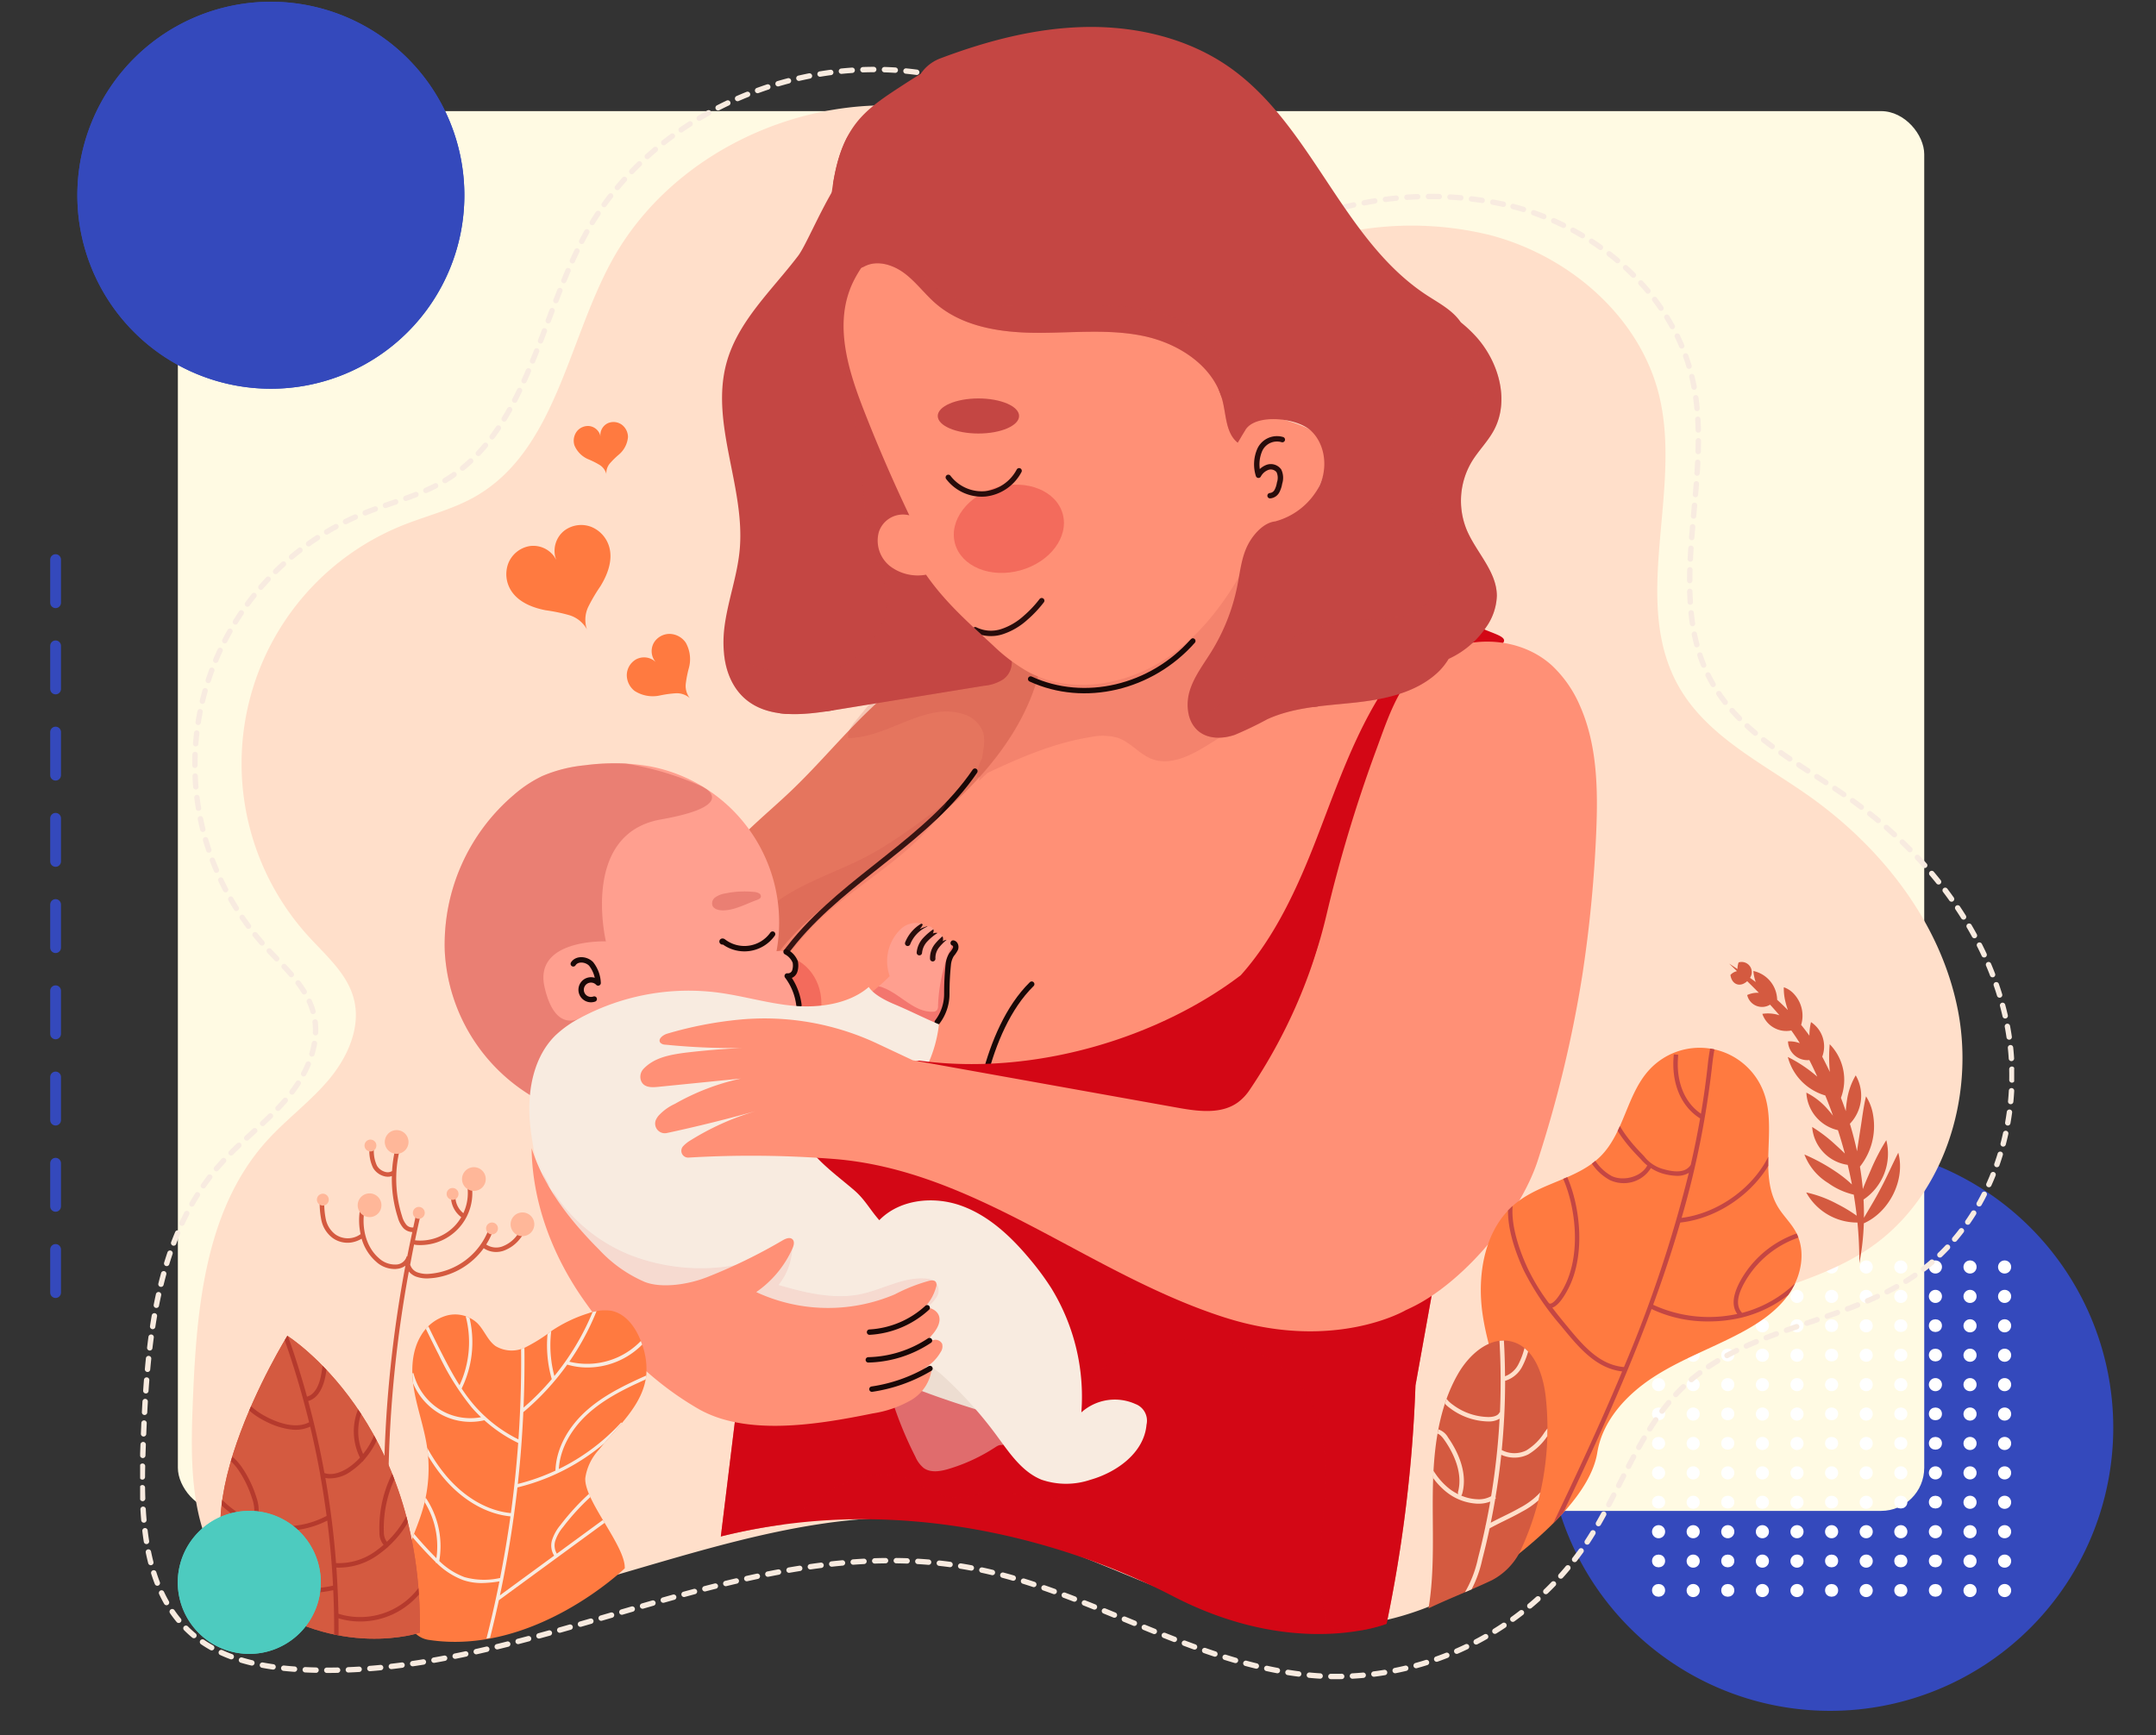 <svg xmlns="http://www.w3.org/2000/svg" xmlns:xlink="http://www.w3.org/1999/xlink" width="400" height="322" viewBox="0 0 400 322">
  <rect x="0" y="0" width="400" height="322" fill="#333333" stroke="none"/>
  <defs>
    <clipPath id="clip-path">
      <rect id="Rectángulo_356127" data-name="Rectángulo 356127" width="347.688" height="312.301" fill="none"/>
    </clipPath>
    <clipPath id="clip-path-3">
      <rect id="Rectángulo_356100" data-name="Rectángulo 356100" width="39.46" height="34.981" fill="none"/>
    </clipPath>
    <clipPath id="clip-path-4">
      <rect id="Rectángulo_356101" data-name="Rectángulo 356101" width="91.954" height="40.964" fill="none"/>
    </clipPath>
    <clipPath id="clip-path-5">
      <rect id="Rectángulo_356102" data-name="Rectángulo 356102" width="15.642" height="17.735" fill="none"/>
    </clipPath>
    <clipPath id="clip-path-6">
      <rect id="Rectángulo_356103" data-name="Rectángulo 356103" width="77.927" height="86.918" fill="none"/>
    </clipPath>
    <clipPath id="clip-path-7">
      <rect id="Rectángulo_356104" data-name="Rectángulo 356104" width="76.889" height="30.843" fill="none"/>
    </clipPath>
    <clipPath id="clip-path-8">
      <rect id="Rectángulo_356105" data-name="Rectángulo 356105" width="49.622" height="61.842" fill="none"/>
    </clipPath>
    <clipPath id="clip-path-9">
      <rect id="Rectángulo_356106" data-name="Rectángulo 356106" width="9.079" height="3.519" fill="none"/>
    </clipPath>
    <clipPath id="clip-path-10">
      <path id="Trazado_773696" data-name="Trazado 773696" d="M254.675,202.137c.253.032.976.053,1.05.3a2.785,2.785,0,0,1-.554.819,7.607,7.607,0,0,1,1.146-.454,1.062,1.062,0,0,1,1.406.6.886.886,0,0,1-.141.673,1.643,1.643,0,0,1,1.563.178,1.224,1.224,0,0,1,.291,1.251,1.7,1.7,0,0,1,1.145-.248,1.539,1.539,0,0,1,1.193,1.541,4.126,4.126,0,0,1-.79,1.735c-1.136,1.965-.931,4.386-1.12,6.647a29.252,29.252,0,0,1-3.552,10.767c-2.372,4.617-5.811,9.395-10.925,10.284a5.673,5.673,0,0,1-4.683-.994,6.554,6.554,0,0,1-1.836-4.612c-.308-4.451.987-10.956,4.633-13.527a47.636,47.636,0,0,0,6.075-5.089,8.326,8.326,0,0,1,1.893-8.571,4.31,4.31,0,0,1,2.845-1.322,2.8,2.8,0,0,1,.361.024" transform="translate(-238.824 -202.113)" fill="none"/>
    </clipPath>
    <clipPath id="clip-path-12">
      <rect id="Rectángulo_356108" data-name="Rectángulo 356108" width="15.599" height="17.712" fill="none"/>
    </clipPath>
    <clipPath id="clip-path-13">
      <rect id="Rectángulo_356109" data-name="Rectángulo 356109" width="43.11" height="26.617" fill="none"/>
    </clipPath>
    <clipPath id="clip-path-14">
      <rect id="Rectángulo_356110" data-name="Rectángulo 356110" width="37.248" height="14.537" fill="none"/>
    </clipPath>
    <clipPath id="clip-path-15">
      <rect id="Rectángulo_356111" data-name="Rectángulo 356111" width="53.38" height="72.348" fill="none"/>
    </clipPath>
    <clipPath id="clip-path-16">
      <path id="Trazado_773713" data-name="Trazado 773713" d="M255.5,27.812c4.668,1.595-.575,25.886-.517,31.078A87.8,87.8,0,0,0,275.9,114.507c2.853,3.33,5.871,8.737,2.4,11.417a7.8,7.8,0,0,1-3.6,1.22l-27.863,4.538c-5.694.927-12.249,1.624-16.562-2.207-3.6-3.2-4.342-8.589-3.715-13.361s2.364-9.362,2.807-14.157c1.081-11.693-5.59-23.571-2.406-34.874,2.165-7.685,8.433-13.369,13.259-19.728,2.384-3.141,8.373-19.715,14.265-19.714a3.1,3.1,0,0,1,1.015.17" transform="translate(-226.092 -27.642)" fill="none"/>
    </clipPath>
    <clipPath id="clip-path-17">
      <rect id="Rectángulo_356113" data-name="Rectángulo 356113" width="11.564" height="82.477" fill="none"/>
    </clipPath>
    <clipPath id="clip-path-18">
      <rect id="Rectángulo_356114" data-name="Rectángulo 356114" width="19.969" height="88.649" fill="none"/>
    </clipPath>
    <clipPath id="clip-path-20">
      <path id="Trazado_773720" data-name="Trazado 773720" d="M187.268,38.5c11.281,1.9,23.354,4.278,31.31,12.5,7.7,7.956,10.9,20.478,9.292,31.534a5.57,5.57,0,0,1,3.426-3.272c2.084-.651,4.327,0,6.41.651,2.793.872,5.983,2.14,6.784,4.953a7.8,7.8,0,0,1-.376,4.405,16.851,16.851,0,0,1-4.2,7.336c-2.07,1.958-4.114,3.365-6.906,2.789-3.964,8.824-8.952,17.541-16.672,23.37s-18.714,8.167-27.229,3.576a32.416,32.416,0,0,1-6.452-4.866c-4.6-4.245-8.886-8.007-12.462-13.143a8.5,8.5,0,0,1-6.708-1.607,6.046,6.046,0,0,1-2.031-6.369,4.718,4.718,0,0,1,5.639-3.036q-4.562-9.569-8.423-19.452c-2.812-7.2-5.343-15.269-2.585-22.489,3.081-8.062,14.01-16.833,22.609-17.583.545-.048,1.091-.069,1.636-.069a42.035,42.035,0,0,1,6.944.774" transform="translate(-154.89 -37.722)" fill="none"/>
    </clipPath>
    <clipPath id="clip-path-21">
      <rect id="Rectángulo_356116" data-name="Rectángulo 356116" width="20.434" height="16.387" fill="none"/>
    </clipPath>
    <clipPath id="clip-path-23">
      <rect id="Rectángulo_356117" data-name="Rectángulo 356117" width="58.002" height="77.529" fill="none"/>
    </clipPath>
    <clipPath id="clip-path-24">
      <path id="Trazado_773728" data-name="Trazado 773728" d="M154.874,4.544c14.079,1.186,28.509,6.545,37.193,17.691,4.238,5.437,6.973,12.046,11.924,16.844,4.494,4.355,10.423,6.84,16.161,9.334s11.609,5.219,15.777,9.886,6.211,11.806,3.242,17.315c-1.127,2.09-2.866,3.788-4.1,5.818a14.18,14.18,0,0,0-.951,12.619c1.758,4.21,5.615,7.746,5.606,12.309a10.718,10.718,0,0,1-2.047,5.862,16.946,16.946,0,0,1-6.9,5.8,11.839,11.839,0,0,1-2.06,2.552c-4.061,3.765-9.84,4.958-15.345,5.558s-11.2.792-16.239,3.088a65.891,65.891,0,0,1-6.07,2.912c-2.129.717-4.647.8-6.462-.522-2.259-1.65-2.678-4.964-1.866-7.642s2.577-4.941,4.048-7.32a36.931,36.931,0,0,0,4.8-12.22c.515-2.606.767-5.327,2.008-7.676a6.911,6.911,0,0,1,5-3.754c0-.159-.008-.318,0-.478a13.044,13.044,0,0,0,8.241-6.624c1.539-3.291,1.107-7.569-1.489-10.108s-10.392-3.336-12.268-.225l-1.417,2.349c-2.185-1.742-2.127-4.988-2.8-7.7-1.592-6.461-8.069-10.684-14.576-12.069-4.714-1-9.552-.859-14.388-.716-1.842.055-3.683.109-5.518.1-6.653-.03-13.732-1.087-18.761-5.443-2-1.735-3.589-3.923-5.692-5.535s-5.03-2.576-7.408-1.407a4.345,4.345,0,0,1-6.125-1.981c-1-2.411-.761-5.132-.5-7.729.595-5.925,1.346-12.2,5.016-16.884,2.154-2.751,5.136-4.71,8.064-6.619C132.947,9.332,137,6.7,141.57,5.4a30.865,30.865,0,0,1,8.513-1.072c1.6,0,3.2.087,4.791.22" transform="translate(-115.661 -4.324)" fill="none"/>
    </clipPath>
    <clipPath id="clip-path-25">
      <rect id="Rectángulo_356119" data-name="Rectángulo 356119" width="76.979" height="40.318" fill="none"/>
    </clipPath>
    <clipPath id="clip-path-26">
      <rect id="Rectángulo_356120" data-name="Rectángulo 356120" width="77.432" height="35.366" fill="none"/>
    </clipPath>
    <clipPath id="clip-path-27">
      <rect id="Rectángulo_356121" data-name="Rectángulo 356121" width="109.537" height="115.227" fill="none"/>
    </clipPath>
    <clipPath id="clip-path-28">
      <rect id="Rectángulo_356122" data-name="Rectángulo 356122" width="120.259" height="116.59" fill="none"/>
    </clipPath>
    <clipPath id="clip-path-30">
      <rect id="Rectángulo_356123" data-name="Rectángulo 356123" width="71.612" height="34.569" fill="none"/>
    </clipPath>
    <clipPath id="clip-path-31">
      <path id="Trazado_773734" data-name="Trazado 773734" d="M91.123,230.544a12.949,12.949,0,0,1,9.439,8.3c2.333,6.769-1.158,14.959,2.583,21.063.962,1.569,2.342,2.859,3.228,4.471,1.929,3.507,1.143,8.04-1.087,11.363s-5.679,5.628-9.214,7.5c-5.3,2.813-11.012,4.869-16.048,8.134s-9.493,8.087-10.447,14.012c-1.186,7.364-9.525,14.83-15.383,19.446a53.38,53.38,0,0,0,.082-22.865c-1.615-7.463-4.827-14.545-5.957-22.1s.333-16.192,6.341-20.9c4.717-3.7,11.45-4.379,15.635-8.671,4.259-4.367,4.769-11.364,8.876-15.873a12.99,12.99,0,0,1,9.5-4.133,12.15,12.15,0,0,1,2.456.248" transform="translate(-47.967 -230.296)" fill="none"/>
    </clipPath>
    <clipPath id="clip-path-32">
      <path id="Trazado_773736" data-name="Trazado 773736" d="M120.591,296.493c4.232,1,5.962,6.053,6.438,10.376a53.832,53.832,0,0,1-4.832,28.75,12.259,12.259,0,0,1-5.169,5.19c-3.973,1.884-7.778,3.328-11.752,5.212,1.2-7.284.674-14.725.8-22.107s1-15,4.673-21.4c1.817-3.165,4.97-6.179,8.452-6.179a6.012,6.012,0,0,1,1.387.162" transform="translate(-105.276 -296.331)" fill="none"/>
    </clipPath>
    <clipPath id="clip-path-34">
      <path id="Trazado_773750" data-name="Trazado 773750" d="M347.769,289.593c2.806.55,4.659,3.268,5.623,5.959a13.711,13.711,0,0,1,.883,5.945c-.551,5.553-5.313,9.552-8.809,13.9a9.8,9.8,0,0,0-2.505,5.215c-.3,4.134,7.486,12.63,7.319,16.771,0,0-16.206,15.881-36.446,13.263-3.023-.392-4.567-3.907-5.135-6.9a17.889,17.889,0,0,1,1.06-8.982c.98-2.887,2.292-5.66,3.117-8.6a27.256,27.256,0,0,0,.687-11.522c-.544-3.487-1.763-6.837-2.365-10.314s-.518-7.268,1.353-10.259a8.046,8.046,0,0,1,4.71-3.594,6.044,6.044,0,0,1,5.641,1.393c1.305,1.281,1.912,3.206,3.4,4.271a5.821,5.821,0,0,0,5.549.236,30.2,30.2,0,0,0,4.9-3.085,26.387,26.387,0,0,1,6.785-3.236,10.671,10.671,0,0,1,3.122-.568,5.8,5.8,0,0,1,1.11.1" transform="translate(-308.485 -289.489)" fill="none"/>
    </clipPath>
    <clipPath id="clip-path-36">
      <path id="Trazado_773754" data-name="Trazado 773754" d="M396.633,350.34s-15.068,5.155-31.235-6.615,6.648-48.459,6.648-48.459,25.171,15.71,24.587,55.073" transform="translate(-359.607 -295.266)" fill="none"/>
    </clipPath>
  </defs>
  <g id="Grupo_1044139" data-name="Grupo 1044139" transform="translate(-1020 -394)">
    <g id="Grupo_1044137" data-name="Grupo 1044137">
      <g id="Grupo_80138" data-name="Grupo 80138" transform="translate(0 -3.382)">
        <path id="Trazado_145968" data-name="Trazado 145968" d="M52.535,0A52.535,52.535,0,1,1,0,52.535,52.535,52.535,0,0,1,52.535,0Z" transform="translate(1307 609.751)" fill="#3449bc" style="mix-blend-mode: multiply;isolation: isolate"/>
        <rect id="Rectángulo_34816" data-name="Rectángulo 34816" width="324" height="259.718" rx="8" transform="translate(1053 418)" fill="#fffae3"/>
        <g id="Grupo_145969" data-name="Grupo 145969" transform="translate(1034.352 397.707)" style="isolation: isolate">
          <path id="Trazado_145969" data-name="Trazado 145969" d="M35.9,0A35.9,35.9,0,1,1,0,35.9,35.9,35.9,0,0,1,35.9,0Z" transform="translate(0 0)" fill="#3449bc"/>
          <path id="Trazado_145969_-_Contorno" data-name="Trazado 145969 - Contorno" d="M35.9,0A35.9,35.9,0,1,1,0,35.9,35.9,35.9,0,0,1,35.9,0Z" transform="translate(0 0)" fill="#3449bc"/>
        </g>
        <rect id="Rectángulo_34812" data-name="Rectángulo 34812" width="400" height="322" transform="translate(1020 397.382)" fill="none"/>
        <g id="Grupo_78276" data-name="Grupo 78276" transform="translate(1327 631.751)">
          <g id="Grupo_53306" data-name="Grupo 53306">
            <path id="Trazado_99200" data-name="Trazado 99200" d="M415.641,50.906a.714.714,0,1,1-.714-.682A.7.7,0,0,1,415.641,50.906Z" transform="translate(-414.214 -50.224)" fill="#fff" stroke="#fff" stroke-width="1"/>
            <path id="Trazado_99201" data-name="Trazado 99201" d="M424.087,50.906a.714.714,0,1,1-.713-.682A.7.7,0,0,1,424.087,50.906Z" transform="translate(-416.24 -50.224)" fill="#fff" stroke="#fff" stroke-width="1"/>
            <path id="Trazado_99202" data-name="Trazado 99202" d="M432.533,50.906a.714.714,0,1,1-.713-.682A.7.7,0,0,1,432.533,50.906Z" transform="translate(-418.266 -50.224)" fill="#fff" stroke="#fff" stroke-width="1"/>
            <path id="Trazado_99203" data-name="Trazado 99203" d="M440.98,50.906a.714.714,0,1,1-.714-.682A.7.7,0,0,1,440.98,50.906Z" transform="translate(-420.292 -50.224)" fill="#fff" stroke="#fff" stroke-width="1"/>
            <path id="Trazado_99204" data-name="Trazado 99204" d="M449.426,50.906a.714.714,0,1,1-.713-.682A.7.7,0,0,1,449.426,50.906Z" transform="translate(-422.318 -50.224)" fill="#fff" stroke="#fff" stroke-width="1"/>
            <path id="Trazado_99205" data-name="Trazado 99205" d="M457.872,50.906a.714.714,0,1,1-.713-.682A.7.7,0,0,1,457.872,50.906Z" transform="translate(-424.344 -50.224)" fill="#fff" stroke="#fff" stroke-width="1"/>
            <path id="Trazado_99206" data-name="Trazado 99206" d="M466.319,50.906a.714.714,0,1,1-.714-.682A.7.7,0,0,1,466.319,50.906Z" transform="translate(-426.37 -50.224)" fill="#fff" stroke="#fff" stroke-width="1"/>
            <path id="Trazado_99207" data-name="Trazado 99207" d="M474.765,50.906a.714.714,0,1,1-.713-.682A.7.7,0,0,1,474.765,50.906Z" transform="translate(-428.396 -50.224)" fill="#fff" stroke="#fff" stroke-width="1"/>
            <path id="Trazado_99208" data-name="Trazado 99208" d="M483.211,50.906a.714.714,0,1,1-.713-.682A.7.7,0,0,1,483.211,50.906Z" transform="translate(-430.422 -50.224)" fill="#fff" stroke="#fff" stroke-width="1"/>
            <path id="Trazado_99209" data-name="Trazado 99209" d="M491.658,50.906a.714.714,0,1,1-.714-.682A.7.7,0,0,1,491.658,50.906Z" transform="translate(-432.448 -50.224)" fill="#fff" stroke="#fff" stroke-width="1"/>
            <path id="Trazado_99210" data-name="Trazado 99210" d="M500.1,50.906a.714.714,0,1,1-.714-.682A.7.7,0,0,1,500.1,50.906Z" transform="translate(-434.475 -50.224)" fill="#fff" stroke="#fff" stroke-width="1"/>
          </g>
          <g id="Grupo_53307" data-name="Grupo 53307" transform="translate(0 5.458)">
            <path id="Trazado_99211" data-name="Trazado 99211" d="M415.641,58.414a.714.714,0,1,1-.714-.682A.7.7,0,0,1,415.641,58.414Z" transform="translate(-414.214 -57.732)" fill="#fff" stroke="#fff" stroke-width="1"/>
            <path id="Trazado_99212" data-name="Trazado 99212" d="M424.087,58.414a.714.714,0,1,1-.713-.682A.7.7,0,0,1,424.087,58.414Z" transform="translate(-416.24 -57.732)" fill="#fff" stroke="#fff" stroke-width="1"/>
            <path id="Trazado_99213" data-name="Trazado 99213" d="M432.533,58.414a.714.714,0,1,1-.713-.682A.7.7,0,0,1,432.533,58.414Z" transform="translate(-418.266 -57.732)" fill="#fff" stroke="#fff" stroke-width="1"/>
            <path id="Trazado_99214" data-name="Trazado 99214" d="M440.98,58.414a.714.714,0,1,1-.714-.682A.7.7,0,0,1,440.98,58.414Z" transform="translate(-420.292 -57.732)" fill="#fff" stroke="#fff" stroke-width="1"/>
            <path id="Trazado_99215" data-name="Trazado 99215" d="M449.426,58.414a.714.714,0,1,1-.713-.682A.7.7,0,0,1,449.426,58.414Z" transform="translate(-422.318 -57.732)" fill="#fff" stroke="#fff" stroke-width="1"/>
            <path id="Trazado_99216" data-name="Trazado 99216" d="M457.872,58.414a.714.714,0,1,1-.713-.682A.7.7,0,0,1,457.872,58.414Z" transform="translate(-424.344 -57.732)" fill="#fff" stroke="#fff" stroke-width="1"/>
            <path id="Trazado_99217" data-name="Trazado 99217" d="M466.319,58.414a.714.714,0,1,1-.714-.682A.7.7,0,0,1,466.319,58.414Z" transform="translate(-426.37 -57.732)" fill="#fff" stroke="#fff" stroke-width="1"/>
            <path id="Trazado_99218" data-name="Trazado 99218" d="M474.765,58.414a.714.714,0,1,1-.713-.682A.7.7,0,0,1,474.765,58.414Z" transform="translate(-428.396 -57.732)" fill="#fff" stroke="#fff" stroke-width="1"/>
            <path id="Trazado_99219" data-name="Trazado 99219" d="M483.211,58.414a.714.714,0,1,1-.713-.682A.7.7,0,0,1,483.211,58.414Z" transform="translate(-430.422 -57.732)" fill="#fff" stroke="#fff" stroke-width="1"/>
            <path id="Trazado_99220" data-name="Trazado 99220" d="M491.658,58.414a.714.714,0,1,1-.714-.682A.7.7,0,0,1,491.658,58.414Z" transform="translate(-432.448 -57.732)" fill="#fff" stroke="#fff" stroke-width="1"/>
            <path id="Trazado_99221" data-name="Trazado 99221" d="M500.1,58.414a.714.714,0,1,1-.714-.682A.7.7,0,0,1,500.1,58.414Z" transform="translate(-434.475 -57.732)" fill="#fff" stroke="#fff" stroke-width="1"/>
          </g>
          <g id="Grupo_53308" data-name="Grupo 53308" transform="translate(0 10.915)">
            <ellipse id="Elipse_3955" data-name="Elipse 3955" cx="0.713" cy="0.682" rx="0.713" ry="0.682" fill="#fff" stroke="#fff" stroke-width="1"/>
            <path id="Trazado_99222" data-name="Trazado 99222" d="M424.087,65.922a.714.714,0,1,1-.713-.682A.7.7,0,0,1,424.087,65.922Z" transform="translate(-416.24 -65.24)" fill="#fff" stroke="#fff" stroke-width="1"/>
            <ellipse id="Elipse_3956" data-name="Elipse 3956" cx="0.713" cy="0.682" rx="0.713" ry="0.682" transform="translate(12.84)" fill="#fff" stroke="#fff" stroke-width="1"/>
            <path id="Trazado_99223" data-name="Trazado 99223" d="M440.98,65.922a.714.714,0,1,1-.714-.682A.7.7,0,0,1,440.98,65.922Z" transform="translate(-420.292 -65.24)" fill="#fff" stroke="#fff" stroke-width="1"/>
            <path id="Trazado_99224" data-name="Trazado 99224" d="M449.426,65.922a.714.714,0,1,1-.713-.682A.7.7,0,0,1,449.426,65.922Z" transform="translate(-422.318 -65.24)" fill="#fff" stroke="#fff" stroke-width="1"/>
            <ellipse id="Elipse_3957" data-name="Elipse 3957" cx="0.713" cy="0.682" rx="0.713" ry="0.682" transform="translate(32.101)" fill="#fff" stroke="#fff" stroke-width="1"/>
            <path id="Trazado_99225" data-name="Trazado 99225" d="M466.319,65.922a.714.714,0,1,1-.714-.682A.7.7,0,0,1,466.319,65.922Z" transform="translate(-426.37 -65.24)" fill="#fff" stroke="#fff" stroke-width="1"/>
            <ellipse id="Elipse_3958" data-name="Elipse 3958" cx="0.713" cy="0.682" rx="0.713" ry="0.682" transform="translate(44.942)" fill="#fff" stroke="#fff" stroke-width="1"/>
            <ellipse id="Elipse_3959" data-name="Elipse 3959" cx="0.713" cy="0.682" rx="0.713" ry="0.682" transform="translate(51.362)" fill="#fff" stroke="#fff" stroke-width="1"/>
            <path id="Trazado_99226" data-name="Trazado 99226" d="M491.658,65.922a.714.714,0,1,1-.714-.682A.7.7,0,0,1,491.658,65.922Z" transform="translate(-432.448 -65.24)" fill="#fff" stroke="#fff" stroke-width="1"/>
            <path id="Trazado_99227" data-name="Trazado 99227" d="M500.1,65.922a.714.714,0,1,1-.714-.682A.7.7,0,0,1,500.1,65.922Z" transform="translate(-434.474 -65.24)" fill="#fff" stroke="#fff" stroke-width="1"/>
          </g>
          <g id="Grupo_53309" data-name="Grupo 53309" transform="translate(0 16.373)">
            <ellipse id="Elipse_3960" data-name="Elipse 3960" cx="0.713" cy="0.682" rx="0.713" ry="0.682" transform="translate(0 0)" fill="#fff" stroke="#fff" stroke-width="1"/>
            <path id="Trazado_99228" data-name="Trazado 99228" d="M424.087,73.43a.714.714,0,1,1-.713-.683A.7.7,0,0,1,424.087,73.43Z" transform="translate(-416.24 -72.747)" fill="#fff" stroke="#fff" stroke-width="1"/>
            <ellipse id="Elipse_3961" data-name="Elipse 3961" cx="0.713" cy="0.682" rx="0.713" ry="0.682" transform="translate(12.84 0)" fill="#fff" stroke="#fff" stroke-width="1"/>
            <path id="Trazado_99229" data-name="Trazado 99229" d="M440.98,73.43a.714.714,0,1,1-.714-.683A.7.7,0,0,1,440.98,73.43Z" transform="translate(-420.292 -72.747)" fill="#fff" stroke="#fff" stroke-width="1"/>
            <path id="Trazado_99230" data-name="Trazado 99230" d="M449.426,73.43a.714.714,0,1,1-.713-.683A.7.7,0,0,1,449.426,73.43Z" transform="translate(-422.318 -72.747)" fill="#fff" stroke="#fff" stroke-width="1"/>
            <ellipse id="Elipse_3962" data-name="Elipse 3962" cx="0.713" cy="0.682" rx="0.713" ry="0.682" transform="translate(32.101 0)" fill="#fff" stroke="#fff" stroke-width="1"/>
            <path id="Trazado_99231" data-name="Trazado 99231" d="M466.319,73.43a.714.714,0,1,1-.714-.683A.7.7,0,0,1,466.319,73.43Z" transform="translate(-426.37 -72.747)" fill="#fff" stroke="#fff" stroke-width="1"/>
            <ellipse id="Elipse_3963" data-name="Elipse 3963" cx="0.713" cy="0.682" rx="0.713" ry="0.682" transform="translate(44.942 0)" fill="#fff" stroke="#fff" stroke-width="1"/>
            <ellipse id="Elipse_3964" data-name="Elipse 3964" cx="0.713" cy="0.682" rx="0.713" ry="0.682" transform="translate(51.362 0)" fill="#fff" stroke="#fff" stroke-width="1"/>
            <path id="Trazado_99232" data-name="Trazado 99232" d="M491.658,73.43a.714.714,0,1,1-.714-.683A.7.7,0,0,1,491.658,73.43Z" transform="translate(-432.448 -72.747)" fill="#fff" stroke="#fff" stroke-width="1"/>
            <path id="Trazado_99233" data-name="Trazado 99233" d="M500.1,73.43a.714.714,0,1,1-.714-.683A.7.7,0,0,1,500.1,73.43Z" transform="translate(-434.474 -72.747)" fill="#fff" stroke="#fff" stroke-width="1"/>
          </g>
          <g id="Grupo_53310" data-name="Grupo 53310" transform="translate(0 21.83)">
            <path id="Trazado_99234" data-name="Trazado 99234" d="M415.641,80.938a.714.714,0,1,1-.714-.683A.7.7,0,0,1,415.641,80.938Z" transform="translate(-414.214 -80.255)" fill="#fff" stroke="#fff" stroke-width="1"/>
            <path id="Trazado_99235" data-name="Trazado 99235" d="M424.087,80.938a.714.714,0,1,1-.713-.683A.7.7,0,0,1,424.087,80.938Z" transform="translate(-416.24 -80.255)" fill="#fff" stroke="#fff" stroke-width="1"/>
            <path id="Trazado_99236" data-name="Trazado 99236" d="M432.533,80.938a.714.714,0,1,1-.713-.683A.7.7,0,0,1,432.533,80.938Z" transform="translate(-418.266 -80.255)" fill="#fff" stroke="#fff" stroke-width="1"/>
            <path id="Trazado_99237" data-name="Trazado 99237" d="M440.98,80.938a.714.714,0,1,1-.714-.683A.7.7,0,0,1,440.98,80.938Z" transform="translate(-420.292 -80.255)" fill="#fff" stroke="#fff" stroke-width="1"/>
            <path id="Trazado_99238" data-name="Trazado 99238" d="M449.426,80.938a.714.714,0,1,1-.713-.683A.7.7,0,0,1,449.426,80.938Z" transform="translate(-422.318 -80.255)" fill="#fff" stroke="#fff" stroke-width="1"/>
            <path id="Trazado_99239" data-name="Trazado 99239" d="M457.872,80.938a.714.714,0,1,1-.713-.683A.7.7,0,0,1,457.872,80.938Z" transform="translate(-424.344 -80.255)" fill="#fff" stroke="#fff" stroke-width="1"/>
            <path id="Trazado_99240" data-name="Trazado 99240" d="M466.319,80.938a.714.714,0,1,1-.714-.683A.7.7,0,0,1,466.319,80.938Z" transform="translate(-426.37 -80.255)" fill="#fff" stroke="#fff" stroke-width="1"/>
            <path id="Trazado_99241" data-name="Trazado 99241" d="M474.765,80.938a.714.714,0,1,1-.713-.683A.7.7,0,0,1,474.765,80.938Z" transform="translate(-428.396 -80.255)" fill="#fff" stroke="#fff" stroke-width="1"/>
            <path id="Trazado_99242" data-name="Trazado 99242" d="M483.211,80.938a.714.714,0,1,1-.713-.683A.7.7,0,0,1,483.211,80.938Z" transform="translate(-430.422 -80.255)" fill="#fff" stroke="#fff" stroke-width="1"/>
            <path id="Trazado_99243" data-name="Trazado 99243" d="M491.658,80.938a.714.714,0,1,1-.714-.683A.7.7,0,0,1,491.658,80.938Z" transform="translate(-432.448 -80.255)" fill="#fff" stroke="#fff" stroke-width="1"/>
            <path id="Trazado_99244" data-name="Trazado 99244" d="M500.1,80.938a.714.714,0,1,1-.714-.683A.7.7,0,0,1,500.1,80.938Z" transform="translate(-434.475 -80.255)" fill="#fff" stroke="#fff" stroke-width="1"/>
          </g>
          <g id="Grupo_53311" data-name="Grupo 53311" transform="translate(0 27.288)">
            <ellipse id="Elipse_3965" data-name="Elipse 3965" cx="0.713" cy="0.682" rx="0.713" ry="0.682" transform="translate(0 0)" fill="#fff" stroke="#fff" stroke-width="1"/>
            <path id="Trazado_99245" data-name="Trazado 99245" d="M424.087,88.446a.714.714,0,1,1-.713-.683A.7.7,0,0,1,424.087,88.446Z" transform="translate(-416.24 -87.763)" fill="#fff" stroke="#fff" stroke-width="1"/>
            <ellipse id="Elipse_3966" data-name="Elipse 3966" cx="0.713" cy="0.682" rx="0.713" ry="0.682" transform="translate(12.84 0)" fill="#fff" stroke="#fff" stroke-width="1"/>
            <path id="Trazado_99246" data-name="Trazado 99246" d="M440.98,88.446a.714.714,0,1,1-.714-.683A.7.7,0,0,1,440.98,88.446Z" transform="translate(-420.292 -87.763)" fill="#fff" stroke="#fff" stroke-width="1"/>
            <path id="Trazado_99247" data-name="Trazado 99247" d="M449.426,88.446a.714.714,0,1,1-.713-.683A.7.7,0,0,1,449.426,88.446Z" transform="translate(-422.318 -87.763)" fill="#fff" stroke="#fff" stroke-width="1"/>
            <ellipse id="Elipse_3967" data-name="Elipse 3967" cx="0.713" cy="0.682" rx="0.713" ry="0.682" transform="translate(32.101 0)" fill="#fff" stroke="#fff" stroke-width="1"/>
            <path id="Trazado_99248" data-name="Trazado 99248" d="M466.319,88.446a.714.714,0,1,1-.714-.683A.7.7,0,0,1,466.319,88.446Z" transform="translate(-426.37 -87.763)" fill="#fff" stroke="#fff" stroke-width="1"/>
            <ellipse id="Elipse_3968" data-name="Elipse 3968" cx="0.713" cy="0.682" rx="0.713" ry="0.682" transform="translate(44.942 0)" fill="#fff" stroke="#fff" stroke-width="1"/>
            <ellipse id="Elipse_3969" data-name="Elipse 3969" cx="0.713" cy="0.682" rx="0.713" ry="0.682" transform="translate(51.362 0)" fill="#fff" stroke="#fff" stroke-width="1"/>
            <path id="Trazado_99249" data-name="Trazado 99249" d="M491.658,88.446a.714.714,0,1,1-.714-.683A.7.7,0,0,1,491.658,88.446Z" transform="translate(-432.448 -87.763)" fill="#fff" stroke="#fff" stroke-width="1"/>
            <path id="Trazado_99250" data-name="Trazado 99250" d="M500.1,88.446a.714.714,0,1,1-.714-.683A.7.7,0,0,1,500.1,88.446Z" transform="translate(-434.474 -87.763)" fill="#fff" stroke="#fff" stroke-width="1"/>
          </g>
          <g id="Grupo_53312" data-name="Grupo 53312" transform="translate(0 32.746)">
            <ellipse id="Elipse_3970" data-name="Elipse 3970" cx="0.713" cy="0.682" rx="0.713" ry="0.682" fill="#fff" stroke="#fff" stroke-width="1"/>
            <path id="Trazado_99251" data-name="Trazado 99251" d="M424.087,95.953a.714.714,0,1,1-.713-.682A.7.7,0,0,1,424.087,95.953Z" transform="translate(-416.24 -95.271)" fill="#fff" stroke="#fff" stroke-width="1"/>
            <ellipse id="Elipse_3971" data-name="Elipse 3971" cx="0.713" cy="0.682" rx="0.713" ry="0.682" transform="translate(12.84)" fill="#fff" stroke="#fff" stroke-width="1"/>
            <path id="Trazado_99252" data-name="Trazado 99252" d="M440.98,95.953a.714.714,0,1,1-.714-.682A.7.7,0,0,1,440.98,95.953Z" transform="translate(-420.292 -95.271)" fill="#fff" stroke="#fff" stroke-width="1"/>
            <path id="Trazado_99253" data-name="Trazado 99253" d="M449.426,95.953a.714.714,0,1,1-.713-.682A.7.7,0,0,1,449.426,95.953Z" transform="translate(-422.318 -95.271)" fill="#fff" stroke="#fff" stroke-width="1"/>
            <ellipse id="Elipse_3972" data-name="Elipse 3972" cx="0.713" cy="0.682" rx="0.713" ry="0.682" transform="translate(32.101)" fill="#fff" stroke="#fff" stroke-width="1"/>
            <path id="Trazado_99254" data-name="Trazado 99254" d="M466.319,95.953a.714.714,0,1,1-.714-.682A.7.7,0,0,1,466.319,95.953Z" transform="translate(-426.37 -95.271)" fill="#fff" stroke="#fff" stroke-width="1"/>
            <ellipse id="Elipse_3973" data-name="Elipse 3973" cx="0.713" cy="0.682" rx="0.713" ry="0.682" transform="translate(44.942)" fill="#fff" stroke="#fff" stroke-width="1"/>
            <ellipse id="Elipse_3974" data-name="Elipse 3974" cx="0.713" cy="0.682" rx="0.713" ry="0.682" transform="translate(51.362)" fill="#fff" stroke="#fff" stroke-width="1"/>
            <path id="Trazado_99255" data-name="Trazado 99255" d="M491.658,95.953a.714.714,0,1,1-.714-.682A.7.7,0,0,1,491.658,95.953Z" transform="translate(-432.448 -95.271)" fill="#fff" stroke="#fff" stroke-width="1"/>
            <path id="Trazado_99256" data-name="Trazado 99256" d="M500.1,95.953a.714.714,0,1,1-.714-.682A.7.7,0,0,1,500.1,95.953Z" transform="translate(-434.474 -95.271)" fill="#fff" stroke="#fff" stroke-width="1"/>
          </g>
          <g id="Grupo_53313" data-name="Grupo 53313" transform="translate(0 38.203)">
            <path id="Trazado_99257" data-name="Trazado 99257" d="M415.641,103.461a.714.714,0,1,1-.714-.682A.7.7,0,0,1,415.641,103.461Z" transform="translate(-414.214 -102.779)" fill="#fff" stroke="#fff" stroke-width="1"/>
            <path id="Trazado_99258" data-name="Trazado 99258" d="M424.087,103.461a.714.714,0,1,1-.713-.682A.7.7,0,0,1,424.087,103.461Z" transform="translate(-416.24 -102.779)" fill="#fff" stroke="#fff" stroke-width="1"/>
            <path id="Trazado_99259" data-name="Trazado 99259" d="M432.533,103.461a.714.714,0,1,1-.713-.682A.7.7,0,0,1,432.533,103.461Z" transform="translate(-418.266 -102.779)" fill="#fff" stroke="#fff" stroke-width="1"/>
            <path id="Trazado_99260" data-name="Trazado 99260" d="M440.98,103.461a.714.714,0,1,1-.714-.682A.7.7,0,0,1,440.98,103.461Z" transform="translate(-420.292 -102.779)" fill="#fff" stroke="#fff" stroke-width="1"/>
            <path id="Trazado_99261" data-name="Trazado 99261" d="M449.426,103.461a.714.714,0,1,1-.713-.682A.7.7,0,0,1,449.426,103.461Z" transform="translate(-422.318 -102.779)" fill="#fff" stroke="#fff" stroke-width="1"/>
            <path id="Trazado_99262" data-name="Trazado 99262" d="M457.872,103.461a.714.714,0,1,1-.713-.682A.7.7,0,0,1,457.872,103.461Z" transform="translate(-424.344 -102.779)" fill="#fff" stroke="#fff" stroke-width="1"/>
            <path id="Trazado_99263" data-name="Trazado 99263" d="M466.319,103.461a.714.714,0,1,1-.714-.682A.7.7,0,0,1,466.319,103.461Z" transform="translate(-426.37 -102.779)" fill="#fff" stroke="#fff" stroke-width="1"/>
            <path id="Trazado_99264" data-name="Trazado 99264" d="M474.765,103.461a.714.714,0,1,1-.713-.682A.7.7,0,0,1,474.765,103.461Z" transform="translate(-428.396 -102.779)" fill="#fff" stroke="#fff" stroke-width="1"/>
            <path id="Trazado_99265" data-name="Trazado 99265" d="M483.211,103.461a.714.714,0,1,1-.713-.682A.7.7,0,0,1,483.211,103.461Z" transform="translate(-430.422 -102.779)" fill="#fff" stroke="#fff" stroke-width="1"/>
            <path id="Trazado_99266" data-name="Trazado 99266" d="M491.658,103.461a.714.714,0,1,1-.714-.682A.7.7,0,0,1,491.658,103.461Z" transform="translate(-432.448 -102.779)" fill="#fff" stroke="#fff" stroke-width="1"/>
            <path id="Trazado_99267" data-name="Trazado 99267" d="M500.1,103.461a.714.714,0,1,1-.714-.682A.7.7,0,0,1,500.1,103.461Z" transform="translate(-434.475 -102.779)" fill="#fff" stroke="#fff" stroke-width="1"/>
          </g>
          <g id="Grupo_53314" data-name="Grupo 53314" transform="translate(0 43.661)">
            <ellipse id="Elipse_3975" data-name="Elipse 3975" cx="0.713" cy="0.682" rx="0.713" ry="0.682" fill="#fff" stroke="#fff" stroke-width="1"/>
            <path id="Trazado_99268" data-name="Trazado 99268" d="M424.087,110.969a.714.714,0,1,1-.713-.682A.7.7,0,0,1,424.087,110.969Z" transform="translate(-416.24 -110.287)" fill="#fff" stroke="#fff" stroke-width="1"/>
            <ellipse id="Elipse_3976" data-name="Elipse 3976" cx="0.713" cy="0.682" rx="0.713" ry="0.682" transform="translate(12.84)" fill="#fff" stroke="#fff" stroke-width="1"/>
            <path id="Trazado_99269" data-name="Trazado 99269" d="M440.98,110.969a.714.714,0,1,1-.714-.682A.7.7,0,0,1,440.98,110.969Z" transform="translate(-420.292 -110.287)" fill="#fff" stroke="#fff" stroke-width="1"/>
            <path id="Trazado_99270" data-name="Trazado 99270" d="M449.426,110.969a.714.714,0,1,1-.713-.682A.7.7,0,0,1,449.426,110.969Z" transform="translate(-422.318 -110.287)" fill="#fff" stroke="#fff" stroke-width="1"/>
            <ellipse id="Elipse_3977" data-name="Elipse 3977" cx="0.713" cy="0.682" rx="0.713" ry="0.682" transform="translate(32.101)" fill="#fff" stroke="#fff" stroke-width="1"/>
            <path id="Trazado_99271" data-name="Trazado 99271" d="M466.319,110.969a.714.714,0,1,1-.714-.682A.7.7,0,0,1,466.319,110.969Z" transform="translate(-426.37 -110.287)" fill="#fff" stroke="#fff" stroke-width="1"/>
            <ellipse id="Elipse_3978" data-name="Elipse 3978" cx="0.713" cy="0.682" rx="0.713" ry="0.682" transform="translate(44.942)" fill="#fff" stroke="#fff" stroke-width="1"/>
            <ellipse id="Elipse_3979" data-name="Elipse 3979" cx="0.713" cy="0.682" rx="0.713" ry="0.682" transform="translate(51.362)" fill="#fff" stroke="#fff" stroke-width="1"/>
            <path id="Trazado_99272" data-name="Trazado 99272" d="M491.658,110.969a.714.714,0,1,1-.714-.682A.7.7,0,0,1,491.658,110.969Z" transform="translate(-432.448 -110.287)" fill="#fff" stroke="#fff" stroke-width="1"/>
            <path id="Trazado_99273" data-name="Trazado 99273" d="M500.1,110.969a.714.714,0,1,1-.714-.682A.7.7,0,0,1,500.1,110.969Z" transform="translate(-434.474 -110.287)" fill="#fff" stroke="#fff" stroke-width="1"/>
          </g>
          <g id="Grupo_53315" data-name="Grupo 53315" transform="translate(0 49.118)">
            <path id="Trazado_99274" data-name="Trazado 99274" d="M415.641,118.477a.714.714,0,1,1-.714-.683A.7.7,0,0,1,415.641,118.477Z" transform="translate(-414.214 -117.794)" fill="#fff" stroke="#fff" stroke-width="1"/>
            <path id="Trazado_99275" data-name="Trazado 99275" d="M424.087,118.477a.714.714,0,1,1-.713-.683A.7.7,0,0,1,424.087,118.477Z" transform="translate(-416.24 -117.794)" fill="#fff" stroke="#fff" stroke-width="1"/>
            <path id="Trazado_99276" data-name="Trazado 99276" d="M432.533,118.477a.714.714,0,1,1-.713-.683A.7.7,0,0,1,432.533,118.477Z" transform="translate(-418.266 -117.794)" fill="#fff" stroke="#fff" stroke-width="1"/>
            <path id="Trazado_99277" data-name="Trazado 99277" d="M440.98,118.477a.714.714,0,1,1-.714-.683A.7.7,0,0,1,440.98,118.477Z" transform="translate(-420.292 -117.794)" fill="#fff" stroke="#fff" stroke-width="1"/>
            <path id="Trazado_99278" data-name="Trazado 99278" d="M449.426,118.477a.714.714,0,1,1-.713-.683A.7.7,0,0,1,449.426,118.477Z" transform="translate(-422.318 -117.794)" fill="#fff" stroke="#fff" stroke-width="1"/>
            <path id="Trazado_99279" data-name="Trazado 99279" d="M457.872,118.477a.714.714,0,1,1-.713-.683A.7.7,0,0,1,457.872,118.477Z" transform="translate(-424.344 -117.794)" fill="#fff" stroke="#fff" stroke-width="1"/>
            <path id="Trazado_99280" data-name="Trazado 99280" d="M466.319,118.477a.714.714,0,1,1-.714-.683A.7.7,0,0,1,466.319,118.477Z" transform="translate(-426.37 -117.794)" fill="#fff" stroke="#fff" stroke-width="1"/>
            <path id="Trazado_99281" data-name="Trazado 99281" d="M474.765,118.477a.714.714,0,1,1-.713-.683A.7.7,0,0,1,474.765,118.477Z" transform="translate(-428.396 -117.794)" fill="#fff" stroke="#fff" stroke-width="1"/>
            <path id="Trazado_99282" data-name="Trazado 99282" d="M483.211,118.477a.714.714,0,1,1-.713-.683A.7.7,0,0,1,483.211,118.477Z" transform="translate(-430.422 -117.794)" fill="#fff" stroke="#fff" stroke-width="1"/>
            <path id="Trazado_99283" data-name="Trazado 99283" d="M491.658,118.477a.714.714,0,1,1-.714-.683A.7.7,0,0,1,491.658,118.477Z" transform="translate(-432.448 -117.794)" fill="#fff" stroke="#fff" stroke-width="1"/>
            <path id="Trazado_99284" data-name="Trazado 99284" d="M500.1,118.477a.714.714,0,1,1-.714-.683A.7.7,0,0,1,500.1,118.477Z" transform="translate(-434.475 -117.794)" fill="#fff" stroke="#fff" stroke-width="1"/>
          </g>
          <g id="Grupo_53316" data-name="Grupo 53316" transform="translate(0 54.576)">
            <ellipse id="Elipse_3980" data-name="Elipse 3980" cx="0.713" cy="0.682" rx="0.713" ry="0.682" transform="translate(0 0)" fill="#fff" stroke="#fff" stroke-width="1"/>
            <path id="Trazado_99285" data-name="Trazado 99285" d="M424.087,125.985a.714.714,0,1,1-.713-.683A.7.7,0,0,1,424.087,125.985Z" transform="translate(-416.24 -125.302)" fill="#fff" stroke="#fff" stroke-width="1"/>
            <ellipse id="Elipse_3981" data-name="Elipse 3981" cx="0.713" cy="0.682" rx="0.713" ry="0.682" transform="translate(12.84 0)" fill="#fff" stroke="#fff" stroke-width="1"/>
            <path id="Trazado_99286" data-name="Trazado 99286" d="M440.98,125.985a.714.714,0,1,1-.714-.683A.7.7,0,0,1,440.98,125.985Z" transform="translate(-420.292 -125.302)" fill="#fff" stroke="#fff" stroke-width="1"/>
            <path id="Trazado_99287" data-name="Trazado 99287" d="M449.426,125.985a.714.714,0,1,1-.713-.683A.7.7,0,0,1,449.426,125.985Z" transform="translate(-422.318 -125.302)" fill="#fff" stroke="#fff" stroke-width="1"/>
            <ellipse id="Elipse_3982" data-name="Elipse 3982" cx="0.713" cy="0.682" rx="0.713" ry="0.682" transform="translate(32.101 0)" fill="#fff" stroke="#fff" stroke-width="1"/>
            <path id="Trazado_99288" data-name="Trazado 99288" d="M466.319,125.985a.714.714,0,1,1-.714-.683A.7.7,0,0,1,466.319,125.985Z" transform="translate(-426.37 -125.302)" fill="#fff" stroke="#fff" stroke-width="1"/>
            <ellipse id="Elipse_3983" data-name="Elipse 3983" cx="0.713" cy="0.682" rx="0.713" ry="0.682" transform="translate(44.942 0)" fill="#fff" stroke="#fff" stroke-width="1"/>
            <ellipse id="Elipse_3984" data-name="Elipse 3984" cx="0.713" cy="0.682" rx="0.713" ry="0.682" transform="translate(51.362 0)" fill="#fff" stroke="#fff" stroke-width="1"/>
            <path id="Trazado_99289" data-name="Trazado 99289" d="M491.658,125.985a.714.714,0,1,1-.714-.683A.7.7,0,0,1,491.658,125.985Z" transform="translate(-432.448 -125.302)" fill="#fff" stroke="#fff" stroke-width="1"/>
            <path id="Trazado_99290" data-name="Trazado 99290" d="M500.1,125.985a.714.714,0,1,1-.714-.683A.7.7,0,0,1,500.1,125.985Z" transform="translate(-434.474 -125.302)" fill="#fff" stroke="#fff" stroke-width="1"/>
          </g>
          <g id="Grupo_53317" data-name="Grupo 53317" transform="translate(0 60.034)">
            <ellipse id="Elipse_3985" data-name="Elipse 3985" cx="0.713" cy="0.682" rx="0.713" ry="0.682" transform="translate(0 0)" fill="#fff" stroke="#fff" stroke-width="1"/>
            <path id="Trazado_99291" data-name="Trazado 99291" d="M424.087,133.493a.714.714,0,1,1-.713-.683A.7.7,0,0,1,424.087,133.493Z" transform="translate(-416.24 -132.81)" fill="#fff" stroke="#fff" stroke-width="1"/>
            <ellipse id="Elipse_3986" data-name="Elipse 3986" cx="0.713" cy="0.682" rx="0.713" ry="0.682" transform="translate(12.84 0)" fill="#fff" stroke="#fff" stroke-width="1"/>
            <path id="Trazado_99292" data-name="Trazado 99292" d="M440.98,133.493a.714.714,0,1,1-.714-.683A.7.7,0,0,1,440.98,133.493Z" transform="translate(-420.292 -132.81)" fill="#fff" stroke="#fff" stroke-width="1"/>
            <path id="Trazado_99293" data-name="Trazado 99293" d="M449.426,133.493a.714.714,0,1,1-.713-.683A.7.7,0,0,1,449.426,133.493Z" transform="translate(-422.318 -132.81)" fill="#fff" stroke="#fff" stroke-width="1"/>
            <ellipse id="Elipse_3987" data-name="Elipse 3987" cx="0.713" cy="0.682" rx="0.713" ry="0.682" transform="translate(32.101 0)" fill="#fff" stroke="#fff" stroke-width="1"/>
            <path id="Trazado_99294" data-name="Trazado 99294" d="M466.319,133.493a.714.714,0,1,1-.714-.683A.7.7,0,0,1,466.319,133.493Z" transform="translate(-426.37 -132.81)" fill="#fff" stroke="#fff" stroke-width="1"/>
            <ellipse id="Elipse_3988" data-name="Elipse 3988" cx="0.713" cy="0.682" rx="0.713" ry="0.682" transform="translate(44.942 0)" fill="#fff" stroke="#fff" stroke-width="1"/>
            <ellipse id="Elipse_3989" data-name="Elipse 3989" cx="0.713" cy="0.682" rx="0.713" ry="0.682" transform="translate(51.362 0)" fill="#fff" stroke="#fff" stroke-width="1"/>
            <path id="Trazado_99295" data-name="Trazado 99295" d="M491.658,133.493a.714.714,0,1,1-.714-.683A.7.7,0,0,1,491.658,133.493Z" transform="translate(-432.448 -132.81)" fill="#fff" stroke="#fff" stroke-width="1"/>
            <path id="Trazado_99296" data-name="Trazado 99296" d="M500.1,133.493a.714.714,0,1,1-.714-.683A.7.7,0,0,1,500.1,133.493Z" transform="translate(-434.474 -132.81)" fill="#fff" stroke="#fff" stroke-width="1"/>
          </g>
        </g>
        <line id="Línea_138" data-name="Línea 138" y2="139.568" transform="translate(1030.313 501.213)" fill="none" stroke="#3449bc" stroke-linecap="round" stroke-width="2" stroke-dasharray="8"/>
      </g>
      <g id="Grupo_1044136" data-name="Grupo 1044136" transform="translate(1046 399)">
        <g id="Grupo_1044135" data-name="Grupo 1044135" transform="translate(0)" clip-path="url(#clip-path)">
          <g id="Grupo_1044067" data-name="Grupo 1044067">
            <g id="Grupo_1044066" data-name="Grupo 1044066" clip-path="url(#clip-path)">
              <path id="Trazado_773670" data-name="Trazado 773670" d="M252.506,41.759c14.791,3.867,28.053,15.3,31.486,30.2,4.08,17.71-5.445,37.938,3.61,53.695,5.223,9.089,15.279,13.995,23.857,20.02,13.6,9.556,24.663,23.582,27.855,39.9s-2.654,34.783-16.391,44.145c-12.237,8.341-28.974,8.925-39.913,18.908-8.237,7.518-11.549,18.907-17.726,28.192a53.175,53.175,0,0,1-45.065,23.249c-22.091-.691-41.451-15.094-63.183-19.116-39.357-7.285-77.811,20.228-117.769,17.893-6.606-.386-13.489-1.743-18.57-5.983-9.035-7.539-9.348-21.066-8.919-32.826.646-17.7,1.9-36.97,13.729-50.146,3.635-4.049,8.111-7.295,11.6-11.466s5.991-9.754,4.593-15.012c-1.241-4.668-5.188-8.007-8.436-11.582a47.623,47.623,0,0,1,17.487-76.21c4.478-1.8,9.251-2.931,13.445-5.32C78.98,81.871,81.306,61.989,89.334,46.99c13.138-24.545,46.2-36.125,71.779-25.144,14.916,6.4,26.788,18.382,42.878,22.27,7.832,1.893,13.557-1.261,21.318-2.787a61.123,61.123,0,0,1,27.2.429" transform="translate(-2.07 -3.14)" fill="#ffdfca"/>
              <path id="Trazado_773671" data-name="Trazado 773671" d="M254.805,35.016C270.424,39.1,284.427,51.174,288.051,66.9c4.31,18.7-5.748,40.058,3.813,56.7,5.514,9.6,16.132,14.777,25.19,21.14,14.363,10.09,26.043,24.9,29.412,42.126s-2.8,36.727-17.307,46.612c-12.921,8.806-30.594,9.423-42.144,19.964-8.7,7.938-12.2,19.964-18.718,29.768a56.146,56.146,0,0,1-47.583,24.548c-23.326-.73-43.768-15.937-66.714-20.186-41.557-7.692-82.16,21.36-124.351,18.894-6.976-.408-14.243-1.841-19.608-6.318C.5,292.189.17,277.906.622,265.488c.682-18.685,2-39.036,14.5-52.948,3.839-4.275,8.564-7.7,12.254-12.106s6.325-10.3,4.849-15.852c-1.31-4.928-5.478-8.454-8.907-12.229A50.285,50.285,0,0,1,41.78,91.883c4.728-1.9,9.768-3.094,14.195-5.618,15.606-8.9,18.062-29.889,26.539-45.726C96.386,14.623,131.293,2.4,158.305,13.99,174.054,20.75,186.589,33.4,203.58,37.5c8.269,2,14.314-1.331,22.508-2.942A64.537,64.537,0,0,1,254.805,35.016Z" transform="translate(-0.089 -1.704)" fill="none" stroke="#f8ebe0" stroke-linecap="round" stroke-linejoin="round" stroke-width="1" stroke-dasharray="2 2"/>
              <path id="Trazado_773672" data-name="Trazado 773672" d="M309.7,148.1c.229.234.466.482.722.764a3.63,3.63,0,0,1-.776-2.7,20.537,20.537,0,0,1,.552-2.829,6.231,6.231,0,0,0-.563-4.8,3.733,3.733,0,0,0-2.935-1.614,3.408,3.408,0,0,0-2.93,1.568,3.138,3.138,0,0,0,.026,3.295c.077.117.164.221.245.333-.108-.087-.207-.18-.319-.263a3.138,3.138,0,0,0-3.288-.211,3.41,3.41,0,0,0-1.729,2.838,3.733,3.733,0,0,0,1.448,3.02,6.226,6.226,0,0,0,4.763.83,20.667,20.667,0,0,1,2.857-.393,3.628,3.628,0,0,1,2.65.926c-.267-.271-.5-.522-.722-.764" transform="translate(-208.415 -24.304)" fill="#ff7a40"/>
              <path id="Trazado_773673" data-name="Trazado 773673" d="M318.607,98.013c.044.248.086.509.124.8a2.8,2.8,0,0,1,.686-2.05A15.884,15.884,0,0,1,321,95.21a4.8,4.8,0,0,0,1.74-3.291,2.875,2.875,0,0,0-1.156-2.305,2.624,2.624,0,0,0-2.543-.285,2.415,2.415,0,0,0-1.421,2.1c0,.107.007.211.009.317-.03-.1-.052-.2-.087-.306a2.416,2.416,0,0,0-1.993-1.569,2.629,2.629,0,0,0-2.336,1.045,2.876,2.876,0,0,0-.4,2.548,4.8,4.8,0,0,0,2.658,2.606,15.791,15.791,0,0,1,1.982,1,2.786,2.786,0,0,1,1.277,1.745c-.051-.29-.09-.551-.124-.8" transform="translate(-232.233 -15.82)" fill="#ff7a40"/>
              <path id="Trazado_773674" data-name="Trazado 773674" d="M330.956,130.289c.21.453.424.931.648,1.467a5.538,5.538,0,0,1,.262-4.275,31.343,31.343,0,0,1,2.239-3.786c1.319-2.157,2.295-4.747,1.643-7.19a5.7,5.7,0,0,0-3.394-3.82,5.2,5.2,0,0,0-5.014.758,4.788,4.788,0,0,0-1.644,4.75c.051.206.123.4.182.6-.109-.18-.206-.364-.324-.541a4.787,4.787,0,0,0-4.619-1.981,5.2,5.2,0,0,0-3.936,3.2,5.693,5.693,0,0,0,.539,5.081c1.367,2.127,3.939,3.149,6.423,3.626a31.4,31.4,0,0,1,4.306.894,5.535,5.535,0,0,1,3.338,2.685c-.245-.527-.455-1.008-.648-1.467" transform="translate(-248.697 -19.943)" fill="#ff7a40"/>
              <path id="Trazado_773675" data-name="Trazado 773675" d="M256.022,146.42c-7.62,5.7-13.45,13.415-20.33,19.987-4.738,4.525-10.033,8.572-13.823,13.915s-5.879,12.492-3.286,18.508c1.573,3.649,4.679,6.452,8.1,8.476a4.044,4.044,0,0,0,2.426.765,4.317,4.317,0,0,0,2.113-1.136l36.256-29.441c5.248-4.261,10.665-8.736,13.527-14.859,2.02-4.325,2.575-9.127,2.611-13.852.033-4.289.939-7.912-3.823-8.953-8.371-1.83-17.12,1.619-23.77,6.59" transform="translate(-114.855 -24.732)" fill="#e5755e"/>
              <path id="Trazado_773676" data-name="Trazado 773676" d="M234.907,129.891c4.864,3.262,12.018.533,15.2,5.448a29.456,29.456,0,0,1,4.221,14.771c.554,12.592-6.38,31.066-13.227,41.647-12.232,18.905-32.945,33.711-55.458,33.251-7.565-.154-14.985-1.984-22.492-2.926-7.489-.94-14.637,4.186-21.787,6.6-7.815,2.641-17.091,5.091-23.754.229-3.941-2.875-5.945-7.742-6.837-12.537-1.3-6.987-.558-14.482,2.877-20.7,2.6-4.7,6.577-8.479,10.7-11.92,8.03-6.7,16.858-12.444,24.477-19.608s14.128-16.12,15.817-26.442a8.176,8.176,0,0,1,1.365-4.114,7.58,7.58,0,0,1,3.432-1.9,88.468,88.468,0,0,0,17.177-8.193c5.305-3.274,10.807-7.273,17.03-6.907,3.511.206,6.768,1.807,9.914,3.378,7.013,3.5,14.829,5.558,21.34,9.924" transform="translate(2.708 -20.691)" fill="#ff9076"/>
              <path id="Trazado_773677" data-name="Trazado 773677" d="M230.3,215.929c-4.4,4.311-7.142,10.967-8.68,16.934" transform="translate(-64.886 -38.328)" fill="none" stroke="#190807" stroke-linecap="round" stroke-linejoin="round" stroke-width="1"/>
              <path id="Trazado_773678" data-name="Trazado 773678" d="M279.738,167.882c-8.651,12.684-23.587,19.691-33.409,31.491-1.828,2.2-3.464,4.542-5.1,6.885l-6.813,9.766" transform="translate(-124.858 -29.8)" fill="none" stroke="#190807" stroke-linecap="round" stroke-linejoin="round" stroke-width="1"/>
              <g id="Grupo_1044047" data-name="Grupo 1044047" transform="translate(110.253 143.776)" opacity="0.18" style="mix-blend-mode: multiply;isolation: isolate">
                <g id="Grupo_1044046" data-name="Grupo 1044046" transform="translate(0)">
                  <g id="Grupo_1044045" data-name="Grupo 1044045" transform="translate(0)" clip-path="url(#clip-path-3)">
                    <path id="Trazado_773679" data-name="Trazado 773679" d="M263.457,185.833c-4.924,2.348-10.161,4.151-14.624,7.287s-8.169,8.011-8.133,13.466c.008,1.167.316,2.518,1.37,3.018,1.2.565,2.555-.3,3.543-1.173,3.552-3.152,6.343-7.056,9.619-10.494,7.425-7.791,19.843-13.431,24.927-23.132-5.452,4.034-10.516,8.078-16.7,11.028" transform="translate(-240.7 -174.804)" fill="#c44643"/>
                  </g>
                </g>
              </g>
              <g id="Grupo_1044050" data-name="Grupo 1044050" transform="translate(131.339 98.931)" opacity="0.18" style="mix-blend-mode: multiply;isolation: isolate">
                <g id="Grupo_1044049" data-name="Grupo 1044049" transform="translate(0)">
                  <g id="Grupo_1044048" data-name="Grupo 1044048" transform="translate(0)" clip-path="url(#clip-path-4)">
                    <path id="Trazado_773680" data-name="Trazado 773680" d="M152.545,150.232c4.075-5.034,8.389-10.02,13.852-13.5s12.292-5.315,18.518-3.529a12.257,12.257,0,0,1,6.017,3.624c.023.027.042.057.064.084a77.919,77.919,0,0,1,20.858-14.622,18.082,18.082,0,0,1,6.119-1.972,7.215,7.215,0,0,1,5.92,1.977c2.371,2.562,1.828,6.717,3.6,9.723a7.2,7.2,0,0,0,7.725,3.231c1.438-.359,2.824.285,4.168.909a6.625,6.625,0,0,1,3.655,3.412c.587,1.608-.659,4.469-2.326,4.857-4.5-.123-8.864,1.6-12.776,3.823s-7.508,4.976-11.422,7.2c-2.682,1.523-5.878,2.82-8.78,1.773-2.375-.855-4.034-3.123-6.415-3.962a10.445,10.445,0,0,0-5.085-.149c-6.7,1.058-13.006,3.768-19.158,6.672l-1.542,1.465.109-.784-.513.243a7.5,7.5,0,0,1,.985-3.668l.217-1.573a7.878,7.878,0,0,0,.009-3.139,5.6,5.6,0,0,0-3.992-3.555c-7-2.068-13.782,4.493-21.085,4.516-.2-1.121.554-2.168,1.272-3.054" transform="translate(-151.241 -120.282)" fill="#c44643"/>
                  </g>
                </g>
              </g>
              <g id="Grupo_1044053" data-name="Grupo 1044053" transform="translate(110.752 172.316)" opacity="0.27">
                <g id="Grupo_1044052" data-name="Grupo 1044052" transform="translate(0)">
                  <g id="Grupo_1044051" data-name="Grupo 1044051" transform="translate(0)" clip-path="url(#clip-path-5)">
                    <path id="Trazado_773681" data-name="Trazado 773681" d="M269.052,218.371c0,4.9,3.5,8.867,7.821,8.867s7.82-3.97,7.82-8.867-3.5-8.867-7.82-8.867-7.821,3.97-7.821,8.867" transform="translate(-269.052 -209.504)" fill="#d30715"/>
                  </g>
                </g>
              </g>
              <path id="Trazado_773682" data-name="Trazado 773682" d="M135.458,244.114l47.146-2.482,5.318,2.482,40.945-1.172,33.418,9.741-7.6,42.266a261.975,261.975,0,0,1-5.362,44.23s-16.8,6.714-39.639-5.125c-14.886-7.717-47.337-20.2-83.876-11.077Z" transform="translate(-18.074 -42.891)" fill="#d30715"/>
              <path id="Trazado_773683" data-name="Trazado 773683" d="M247.2,316.244a33.052,33.052,0,0,1-8.7,4.053c-1.537.46-3.335.767-4.637-.172a5.531,5.531,0,0,1-1.534-2.081,70.628,70.628,0,0,1-5.133-13.217c-.493-1.786-.894-3.794,0-5.416,1.295-2.338,4.6-2.636,7.166-1.884a18.572,18.572,0,0,1,8.479,5.79,55.387,55.387,0,0,1,5.832,8.6c.762,1.291,1.628,2.259.6,3.347s-.826.159-2.078.983" transform="translate(-88.496 -52.747)" fill="#edddd1"/>
              <g id="Grupo_1044056" data-name="Grupo 1044056" transform="translate(166.147 210.548)" opacity="0.53" style="mix-blend-mode: multiply;isolation: isolate">
                <g id="Grupo_1044055" data-name="Grupo 1044055">
                  <g id="Grupo_1044054" data-name="Grupo 1044054" clip-path="url(#clip-path-6)">
                    <path id="Trazado_773684" data-name="Trazado 773684" d="M134.767,301.848c-2.358-.349-3.925-2.013-5.2-4.029-5.581-8.848-4.41-19.723,1.766-28.143-.137.02-.3-.026-.32-.174-.044-.3.264-.524.533-.668,18.106-9.687,40.348-5.563,60.334-10.279,3.559-.84,7.06-1.965,10.68-2.482a8.174,8.174,0,0,1,1.34-.082L196.441,297.5a261.969,261.969,0,0,1-5.362,44.229,26.38,26.38,0,0,1-4.5,1.179c-1.194-.012-2.388-.033-3.581-.074a3.664,3.664,0,0,1-2.246-.582,3.461,3.461,0,0,1-.971-1.854c-1.851-6.9-.745-14.191-.226-21.316s.293-14.782-3.735-20.682c-5-7.33-14.779-10.052-23.624-9.328a24.173,24.173,0,0,0-11.125,3.341,13.342,13.342,0,0,0-6.3,9.436" transform="translate(-125.975 -255.987)" fill="#d30715"/>
                  </g>
                </g>
              </g>
              <g id="Grupo_1044059" data-name="Grupo 1044059" transform="translate(107.735 249.244)" opacity="0.53" style="mix-blend-mode: multiply;isolation: isolate">
                <g id="Grupo_1044058" data-name="Grupo 1044058" transform="translate(0)">
                  <g id="Grupo_1044057" data-name="Grupo 1044057" transform="translate(0)" clip-path="url(#clip-path-7)">
                    <path id="Trazado_773685" data-name="Trazado 773685" d="M201.681,305.885c3.329-1.962,7.357-2.468,11.243-2.7a48.315,48.315,0,0,1,14.222.86A76.862,76.862,0,0,1,235.851,307c10.959,4.09,22.35,6.884,33.711,9.668,1.661.407,3.888,1.395,5.582,1.624a20.72,20.72,0,0,1-23.528,7.316,7.505,7.505,0,0,0-2.109-.6,9.126,9.126,0,0,0-3.631,1.051,10.37,10.37,0,0,1-7.123.039c-2.012-.732-3.751-2.075-5.742-2.866-5.132-2.041-11.026-.086-15.684,2.881-2.643,1.684-5.081,3.682-7.588,5.567a106.726,106.726,0,0,0-11.483,2.194Z" transform="translate(-198.256 -303.034)" fill="#d30715"/>
                  </g>
                </g>
              </g>
              <path id="Trazado_773686" data-name="Trazado 773686" d="M339.737,212.513c-6.112.883-12.314.965-18.446,1.691s-12.323,2.152-17.546,5.448c-4.6,2.906-8.687,7.246-14.028,8.3a33.411,33.411,0,0,1-16.292-26.961,36.421,36.421,0,0,1,12.811-29.018,23.4,23.4,0,0,1,5.286-3.5,26.363,26.363,0,0,1,7.862-1.991,39.327,39.327,0,0,1,12.133.2,29.474,29.474,0,0,1,23.455,34.3,3.492,3.492,0,0,1,3.666,1.67c.587,1.2-.318,2.946-1.65,2.88a12.771,12.771,0,0,1,2.748,6.985" transform="translate(-216.906 -29.485)" fill="#ff9f8f"/>
              <g id="Grupo_1044062" data-name="Grupo 1044062" transform="translate(56.478 136.625)" opacity="0.36">
                <g id="Grupo_1044061" data-name="Grupo 1044061">
                  <g id="Grupo_1044060" data-name="Grupo 1044060" clip-path="url(#clip-path-8)">
                    <path id="Trazado_773687" data-name="Trazado 773687" d="M293.766,200.991a36.42,36.42,0,0,1,12.811-29.018,23.4,23.4,0,0,1,5.286-3.5,26.336,26.336,0,0,1,7.862-1.99,44.9,44.9,0,0,1,7.585-.33,57.3,57.3,0,0,1,14.291,4.312c.262.159.522.317.778.484,1.365,1.034,3.043,3.535-8.528,5.584-14.985,2.653-10.19,22.623-10.19,22.623s-13.415-.513-11.389,8.462,6.827,5.629,6.827,5.629l-9.041,14.706a33.411,33.411,0,0,1-16.292-26.961" transform="translate(-293.725 -166.11)" fill="#c44643"/>
                  </g>
                </g>
              </g>
              <path id="Trazado_773688" data-name="Trazado 773688" d="M289.44,204.643a6.4,6.4,0,0,1-9.107,1.393c-.075-.058-.182-.117-.254-.057s.1.174.09.081" transform="translate(-172.101 -36.325)" fill="none" stroke="#190807" stroke-linecap="round" stroke-linejoin="round" stroke-width="1"/>
              <path id="Trazado_773689" data-name="Trazado 773689" d="M319.414,211.194c.688-1.073,2.438-.9,3.32.021a6.132,6.132,0,0,1,1.292,3.528,1.828,1.828,0,1,0-.721,2.983" transform="translate(-239.055 -37.357)" fill="none" stroke="#190807" stroke-linecap="round" stroke-linejoin="round" stroke-width="1"/>
              <path id="Trazado_773690" data-name="Trazado 773690" d="M274.12,208.663a3.605,3.605,0,0,1,1.692,1.842,3.384,3.384,0,0,1-.1,1.754,1.326,1.326,0,0,1-1.39.866,11.174,11.174,0,0,1,2.18,5.405" transform="translate(-154.275 -37.039)" fill="none" stroke="#190807" stroke-linecap="round" stroke-linejoin="round" stroke-width="1"/>
              <g id="Grupo_1044065" data-name="Grupo 1044065" transform="translate(106.1 160.394)" opacity="0.36">
                <g id="Grupo_1044064" data-name="Grupo 1044064">
                  <g id="Grupo_1044063" data-name="Grupo 1044063" clip-path="url(#clip-path-9)">
                    <path id="Trazado_773691" data-name="Trazado 773691" d="M285.3,198.5c-.952.106-2.136-.03-2.514-.8a1.374,1.374,0,0,1,.553-1.623,4.5,4.5,0,0,1,1.879-.706,17.4,17.4,0,0,1,5.265-.261,2.255,2.255,0,0,1,.9.239.65.65,0,0,1,.358.713c-.1.29-.452.439-.771.554-1.889.679-3.607,1.656-5.671,1.888" transform="translate(-282.686 -195.009)" fill="#c44643"/>
                  </g>
                </g>
              </g>
              <path id="Trazado_773692" data-name="Trazado 773692" d="M243.5,217.095a47.635,47.635,0,0,0,6.2-5.217l.022.466a8.25,8.25,0,0,1,1.742-8.908,4.082,4.082,0,0,1,3.207-1.3c.253.033.975.054,1.05.3a2.817,2.817,0,0,1-1.01,1.2,3.445,3.445,0,0,1,1.6-.832,1.06,1.06,0,0,1,1.4.6c.128.588-.434,1.077-.931,1.416.19-.827,1.726-1.136,2.352-.565a1.286,1.286,0,0,1-.437,2.063,1.838,1.838,0,0,1,1.874-1.06,1.54,1.54,0,0,1,1.194,1.541,4.147,4.147,0,0,1-.791,1.735c-1.135,1.965-.931,4.386-1.119,6.647a29.254,29.254,0,0,1-3.553,10.767c-2.372,4.617-5.811,9.395-10.924,10.284a5.677,5.677,0,0,1-4.684-.994,6.558,6.558,0,0,1-1.836-4.613c-.308-4.45.987-10.956,4.633-13.526" transform="translate(-110.519 -35.876)" fill="#ff9f8f"/>
            </g>
          </g>
          <g id="Grupo_1044069" data-name="Grupo 1044069" transform="translate(128.303 166.237)">
            <g id="Grupo_1044068" data-name="Grupo 1044068" transform="translate(0)" clip-path="url(#clip-path-10)">
              <path id="Trazado_773693" data-name="Trazado 773693" d="M248.876,202.469a6.544,6.544,0,0,0-3.3,3.5" transform="translate(-231.479 -202.176)" fill="none" stroke="#280c0b" stroke-linecap="round" stroke-linejoin="round" stroke-width="1"/>
              <path id="Trazado_773694" data-name="Trazado 773694" d="M246.283,203.863a10.809,10.809,0,0,0-2.041,1.7,4.081,4.081,0,0,0-1.073,2.388" transform="translate(-226.904 -202.424)" fill="none" stroke="#280c0b" stroke-linecap="round" stroke-linejoin="round" stroke-width="1"/>
              <path id="Trazado_773695" data-name="Trazado 773695" d="M243.368,205.069a10.114,10.114,0,0,0-1.892,1.794,3.612,3.612,0,0,0-.8,2.428" transform="translate(-221.931 -202.638)" fill="none" stroke="#280c0b" stroke-linecap="round" stroke-linejoin="round" stroke-width="1"/>
            </g>
          </g>
          <g id="Grupo_1044083" data-name="Grupo 1044083">
            <g id="Grupo_1044082" data-name="Grupo 1044082" clip-path="url(#clip-path)">
              <g id="Grupo_1044072" data-name="Grupo 1044072" transform="translate(135.658 169.824)" opacity="0.27">
                <g id="Grupo_1044071" data-name="Grupo 1044071" transform="translate(0)">
                  <g id="Grupo_1044070" data-name="Grupo 1044070" clip-path="url(#clip-path-12)">
                    <path id="Trazado_773697" data-name="Trazado 773697" d="M240.815,214.829c3.33,1.167,5.868,4.65,9.395,4.541a1.076,1.076,0,0,0,.734-.229,1.236,1.236,0,0,0,.253-.872,30.331,30.331,0,0,1,2.792-11.7.327.327,0,0,1,.007-.1,1.508,1.508,0,0,1,.425,1.095,4.147,4.147,0,0,1-.791,1.735c-1.135,1.965-.931,4.386-1.119,6.647a25.361,25.361,0,0,1-2.322,8.218,6.2,6.2,0,0,1-.883,0,14.668,14.668,0,0,1-6.862-1.8,7.121,7.121,0,0,1-3.62-5.821,2.911,2.911,0,0,1,.124-.829c.413-.339.818-.686,1.218-1.039a2.293,2.293,0,0,1,.65.145" transform="translate(-238.823 -206.474)" fill="#d30715"/>
                  </g>
                </g>
              </g>
              <path id="Trazado_773698" data-name="Trazado 773698" d="M241.694,206.66c.425.083.578.651.431,1.059a5.3,5.3,0,0,1-.724,1.073,4.327,4.327,0,0,0-.6,1.7,52.1,52.1,0,0,0-.289,5.616,8.578,8.578,0,0,1-1.78,5.229" transform="translate(-90.852 -36.683)" fill="none" stroke="#190807" stroke-linecap="round" stroke-linejoin="round" stroke-width="1"/>
              <path id="Trazado_773699" data-name="Trazado 773699" d="M258.666,216.574c-3.608,3.13-9.162,3.918-13.919,3.494s-9.372-1.845-14.108-2.465a42.492,42.492,0,0,0-25.3,4.6,20.475,20.475,0,0,0-4.8,3.347c-3.913,3.849-5.118,9.75-4.8,15.229s1.956,10.787,2.894,16.195c.809,4.657,5.039,8.147,7.991,11.838,2.546,3.184,5.2,6.457,8.816,8.339,4.118,2.142,8.95,2.212,13.528,2.977,5.971,1,11.658,3.227,17.521,4.732s12.168,2.259,17.9.31a13.645,13.645,0,0,1,8.229,3.726,75.954,75.954,0,0,1,9.731,10.843c2.354,3.193,4.674,6.751,8.347,8.247a14.07,14.07,0,0,0,9.075.026c4.986-1.416,9.984-5.063,10.424-10.228a3.292,3.292,0,0,0-2.046-3.828,9.291,9.291,0,0,0-10.042,1.55,38.469,38.469,0,0,0-5.559-23.022,50.4,50.4,0,0,0-3.936-5.342c-3.49-4.195-7.61-8.108-12.74-9.967s-11.448-1.243-15.253,2.668c-1.724-1.944-2.667-3.844-4.636-5.54-3.344-2.88-7.1-5.469-9.393-9.239a24.437,24.437,0,0,0,16.8-5.747,24.716,24.716,0,0,0,8.3-15.817c-2.821-1.183-5.4-2.515-8.225-3.7-1.555-.651-3.9-1.8-4.8-3.229" transform="translate(-123.484 -38.443)" fill="#f8ebe0"/>
              <g id="Grupo_1044075" data-name="Grupo 1044075" transform="translate(73.418 209.43)" opacity="0.08" style="mix-blend-mode: multiply;isolation: isolate">
                <g id="Grupo_1044074" data-name="Grupo 1044074" transform="translate(0)">
                  <g id="Grupo_1044073" data-name="Grupo 1044073" transform="translate(0)" clip-path="url(#clip-path-13)">
                    <path id="Trazado_773700" data-name="Trazado 773700" d="M281.046,254.627a30.417,30.417,0,0,0,17.47,18.43,36.236,36.236,0,0,0,25.641.234c-4.045,2.064-7.625,5.034-11.869,6.648a20.458,20.458,0,0,1-27.489-16c-.252-1.629-.526-3.609-2.047-4.248-.109-1.6-1.186-3.544-1.7-5.065" transform="translate(-281.046 -254.627)" fill="#d30715"/>
                  </g>
                </g>
              </g>
              <g id="Grupo_1044078" data-name="Grupo 1044078" transform="translate(110.876 225.585)" opacity="0.08" style="mix-blend-mode: multiply;isolation: isolate">
                <g id="Grupo_1044077" data-name="Grupo 1044077" transform="translate(0)">
                  <g id="Grupo_1044076" data-name="Grupo 1044076" transform="translate(0)" clip-path="url(#clip-path-14)">
                    <path id="Trazado_773701" data-name="Trazado 773701" d="M252.722,274.269a11.442,11.442,0,0,1-2.542,7.836c4.809,1.411,10.09,2.709,15.011,1.758,4.265-.824,8.285-3.409,12.6-2.921a2.845,2.845,0,0,1,1.312.409,2.31,2.31,0,0,1,.49,2.886,6.733,6.733,0,0,1-2.234,2.24c-3.836,2.785-9.2,2.31-13.935,2.281-6.6-.041-13.361-.54-19.394-3.219a2.419,2.419,0,0,1-1.256-.957,1.767,1.767,0,0,1,.521-2.011,6.693,6.693,0,0,1,1.949-1.064c2.936-1.285,5.875-4.462,7.476-7.238" transform="translate(-242.632 -274.269)" fill="#d30715"/>
                  </g>
                </g>
              </g>
              <path id="Trazado_773702" data-name="Trazado 773702" d="M274.111,276.933a100.466,100.466,0,0,0,14.172-6.887c.569-.335,1.346-.659,1.828-.207.443.415.255,1.147.008,1.7a19.5,19.5,0,0,1-6.728,8.1,31.643,31.643,0,0,0,25.722.419,32.114,32.114,0,0,1,6.437-2.533c.408-.079.908-.1,1.156.233a1.12,1.12,0,0,1,.051.961,8.852,8.852,0,0,1-2.711,4.317c.775-.955,2.562-.344,3.13.748.6,1.143-.112,2.524-.924,3.525a15.44,15.44,0,0,1-1.678,1.762,5.239,5.239,0,0,1,1.865-.567,1.4,1.4,0,0,1,1.443.736,1.841,1.841,0,0,1-.29,1.552,7.872,7.872,0,0,1-2.986,2.949c.342.018,1.04-.287,1.383-.268a7.8,7.8,0,0,1-3.833,6.191,20.447,20.447,0,0,1-7.124,2.484c-10.156,2.07-23.486,4.312-32.454-.887-8.666-5.023-15.561-12.09-21.293-20.3s-9.441-18-9.564-28.016c2.379,7.379,7.143,13.43,12.619,18.917a24.985,24.985,0,0,0,8.385,5.9c3.209,1.249,8.18.423,11.385-.834" transform="translate(-169.09 -44.9)" fill="#ff9076"/>
              <path id="Trazado_773703" data-name="Trazado 773703" d="M255.332,302.641a29.416,29.416,0,0,1-10.77,3.827" transform="translate(-108.795 -53.72)" fill="none" stroke="#190807" stroke-linecap="round" stroke-linejoin="round" stroke-width="1"/>
              <path id="Trazado_773704" data-name="Trazado 773704" d="M256.02,296.335a21.355,21.355,0,0,1-11.351,3.581" transform="translate(-109.572 -52.601)" fill="none" stroke="#190807" stroke-linecap="round" stroke-linejoin="round" stroke-width="1"/>
              <path id="Trazado_773705" data-name="Trazado 773705" d="M255.889,288.933a17.234,17.234,0,0,1-10.7,4.525" transform="translate(-109.866 -51.287)" fill="none" stroke="#190807" stroke-linecap="round" stroke-linejoin="round" stroke-width="1"/>
              <path id="Trazado_773706" data-name="Trazado 773706" d="M116.87,215.567c21.683,2.931,44.689-4.426,59.679-15.842,6.4-7.139,10.618-16.431,14.126-25.51,4.794-12.409,9.125-25.534,18.375-35.093,1.965-2.032,7.393-6.784,10.638-4.623,2.8,1.862,7.2,2.226,5.222,3.879-3.862,3.225-10.545,6.346-15.673,10.173a45.557,45.557,0,0,0-8.352,17.728,75.873,75.873,0,0,1-3.8,11.874c-.769,1.835-1.536,3.513-2.292,5.049,0,0-4.955,12.4-14.195,47.023-2.745,10.287-16.625-2.571-36.33-7.707-21.459-5.592-29.207-6.583-29.207-6.583Z" transform="translate(27.647 -23.776)" fill="#d30715"/>
              <path id="Trazado_773707" data-name="Trazado 773707" d="M202.449,264.033c-25.161-8.087-46.091-27.32-72.44-29.381a196.1,196.1,0,0,0-26.933-.253,1.26,1.26,0,0,1-.99-2.125,6.243,6.243,0,0,1,1.373-1.087,48.932,48.932,0,0,1,13.116-5.707q-8.683,2.459-17.512,4.359a1.792,1.792,0,0,1-2.024-2.484,3.9,3.9,0,0,1,.423-.672,9.414,9.414,0,0,1,3.086-2.256,43.142,43.142,0,0,1,12.257-4.692l-15.428,1.545c-1.177.118-2.6.144-3.109-1.127a2.146,2.146,0,0,1,.489-2.254c1.981-2.06,4.839-2.569,7.569-2.945a144.786,144.786,0,0,1,15.119-1.022,125.164,125.164,0,0,1-18.665-.487,1.308,1.308,0,0,1-.941-.365c-.51-.654.473-1.432,1.267-1.67a71.079,71.079,0,0,1,13.546-2.623,49.2,49.2,0,0,1,25.59,4.529l6.423,3.018,49.161,8.814c3.808.683,8.107,1.262,11.223-1.032a9.271,9.271,0,0,0,2.1-2.236,98.347,98.347,0,0,0,14.311-32.624,265.76,265.76,0,0,1,9.008-29.984c1.959-5.226,3.681-11.025,7.587-15.195,6.4-6.829,18.4-7.264,25.279-.916a22.324,22.324,0,0,1,5.119,7.4c3.25,7.321,3.359,15.615,3.018,23.618a242.84,242.84,0,0,1-2.609,26.607,225.274,225.274,0,0,1-8.253,34.218c-3.277,10.029-13.594,22.321-23.04,27.023q-.721.359-1.453.695s-13.32,7.847-33.664,1.309" transform="translate(-1.332 -24.614)" fill="#ff9076"/>
              <path id="Trazado_773708" data-name="Trazado 773708" d="M215.36,138.517c-7.719,8.73-20.135,11.643-30.087,7.059" transform="translate(-20.058 -24.587)" fill="none" stroke="#190807" stroke-linecap="round" stroke-linejoin="round" stroke-width="1"/>
              <path id="Trazado_773709" data-name="Trazado 773709" d="M240.221,47.356c-4.826,6.359-11.095,12.044-13.259,19.728-3.185,11.3,3.486,23.181,2.4,34.874-.443,4.794-2.18,9.383-2.807,14.157s.116,10.164,3.715,13.361c4.313,3.831,10.868,3.135,16.562,2.207l27.864-4.537a7.819,7.819,0,0,0,3.6-1.22c3.47-2.681.453-8.087-2.4-11.417A87.8,87.8,0,0,1,254.983,58.89c-.058-5.192,5.186-29.483.518-31.078-6.207-2.12-12.759,16.222-15.28,19.543" transform="translate(-118.131 -4.907)" fill="#c44643"/>
              <g id="Grupo_1044081" data-name="Grupo 1044081" transform="translate(108.348 55.156)" opacity="0.29" style="mix-blend-mode: multiply;isolation: isolate">
                <g id="Grupo_1044080" data-name="Grupo 1044080" transform="translate(0)">
                  <g id="Grupo_1044079" data-name="Grupo 1044079" transform="translate(0)" clip-path="url(#clip-path-15)">
                    <path id="Trazado_773710" data-name="Trazado 773710" d="M226.393,127.619c5.475,3.513,12.249,5.542,18.558,3.957s11.72-7.484,11.326-13.978c-.229-3.753-2.228-7.146-3.2-10.778a47.067,47.067,0,0,1-1.11-8.788,137.809,137.809,0,0,0-3.334-21.628c-.715-3.022-1.528-6.228-.537-9.172,1.852-.605,4.584.5,6.587,1.133A87.84,87.84,0,0,0,275.515,121.5c2.853,3.33,5.87,8.737,2.4,11.417a7.811,7.811,0,0,1-3.6,1.221l-27.864,4.537c-5.694.927-12.249,1.624-16.562-2.207a12.477,12.477,0,0,1-3.795-8.185c.092-.225.187-.448.3-.666" transform="translate(-226.092 -67.059)" fill="#c44643"/>
                  </g>
                </g>
              </g>
            </g>
          </g>
          <g id="Grupo_1044091" data-name="Grupo 1044091" transform="translate(107.96 22.735)">
            <g id="Grupo_1044090" data-name="Grupo 1044090" transform="translate(0)" clip-path="url(#clip-path-16)">
              <g id="Grupo_1044086" data-name="Grupo 1044086" transform="translate(14.508 22.25)" style="mix-blend-mode: multiply;isolation: isolate">
                <g id="Grupo_1044085" data-name="Grupo 1044085" transform="translate(0)">
                  <g id="Grupo_1044084" data-name="Grupo 1044084" clip-path="url(#clip-path-17)">
                    <path id="Trazado_773711" data-name="Trazado 773711" d="M270.3,55.194c-3.478,3.951-7.365,7.809-9.068,12.789-2.221,6.492-.3,13.658,2.372,19.975s6.146,12.439,7.157,19.225a14.388,14.388,0,0,1-.906,8.487,23.826,23.826,0,0,1-3.207,4.393c-2.036,2.47-3.884,5.247-4.4,8.4s.6,6.763,3.361,8.381" transform="translate(-259.853 -54.783)" fill="none" stroke="#c44643" stroke-linecap="round" stroke-linejoin="round" stroke-width="1"/>
                  </g>
                </g>
              </g>
              <g id="Grupo_1044089" data-name="Grupo 1044089" transform="translate(2.996 17.063)" style="mix-blend-mode: multiply;isolation: isolate">
                <g id="Grupo_1044088" data-name="Grupo 1044088" transform="translate(0)">
                  <g id="Grupo_1044087" data-name="Grupo 1044087" clip-path="url(#clip-path-18)">
                    <path id="Trazado_773712" data-name="Trazado 773712" d="M283.188,48.888c-1.6,6.75-9.318,10.087-12.8,16.085-3.014,5.189-2.469,11.712-.9,17.5s4.08,11.371,4.761,17.333a13.045,13.045,0,0,1-1.092,7.815c-1.576,2.839-4.644,4.516-6.636,7.081a13.25,13.25,0,0,0-1.66,12.388,18.81,18.81,0,0,0,8.4,9.621" transform="translate(-263.631 -48.477)" fill="none" stroke="#c44643" stroke-linecap="round" stroke-linejoin="round" stroke-width="1"/>
                  </g>
                </g>
              </g>
            </g>
          </g>
          <g id="Grupo_1044093" data-name="Grupo 1044093">
            <g id="Grupo_1044092" data-name="Grupo 1044092" clip-path="url(#clip-path)">
              <path id="Trazado_773714" data-name="Trazado 773714" d="M156.081,55.374c-2.759,7.219-.227,15.29,2.585,22.489q3.857,9.874,8.423,19.451a4.72,4.72,0,0,0-5.64,3.037,6.045,6.045,0,0,0,2.032,6.369,8.5,8.5,0,0,0,6.707,1.607c3.577,5.136,7.864,8.9,12.463,13.143a32.3,32.3,0,0,0,6.452,4.866c8.514,4.591,19.509,2.253,27.228-3.575S229.04,108.214,233,99.391c2.792.575,4.835-.831,6.906-2.789a16.859,16.859,0,0,0,4.2-7.336,7.8,7.8,0,0,0,.376-4.405c-.8-2.814-3.992-4.081-6.784-4.954-2.083-.651-4.326-1.3-6.41-.65a5.575,5.575,0,0,0-3.795,5.377c2.375-11.538-.731-25.173-8.922-33.639-7.956-8.221-20.029-10.6-31.31-12.5a34.04,34.04,0,0,0-8.58-.7c-8.6.75-19.528,9.521-22.608,17.583" transform="translate(-24.383 -6.696)" fill="#ff9076"/>
            </g>
          </g>
          <g id="Grupo_1044098" data-name="Grupo 1044098" transform="translate(130.508 31.026)">
            <g id="Grupo_1044097" data-name="Grupo 1044097" transform="translate(0)" clip-path="url(#clip-path-20)">
              <g id="Grupo_1044096" data-name="Grupo 1044096" transform="translate(20.449 53.892)" opacity="0.27">
                <g id="Grupo_1044095" data-name="Grupo 1044095" transform="translate(0)">
                  <g id="Grupo_1044094" data-name="Grupo 1044094" transform="translate(0)" clip-path="url(#clip-path-21)">
                    <path id="Trazado_773715" data-name="Trazado 773715" d="M234.551,108.683c1.175,4.26-2.345,8.947-7.863,10.47s-10.943-.7-12.119-4.957,2.345-8.948,7.863-10.47,10.943.7,12.119,4.957" transform="translate(-214.343 -103.245)" fill="#d30715"/>
                  </g>
                </g>
              </g>
              <path id="Trazado_773716" data-name="Trazado 773716" d="M224.457,101.347a7.806,7.806,0,0,0,6.851,3.056,8.1,8.1,0,0,0,6.283-4.279" transform="translate(-205.027 -48.798)" fill="none" stroke="#280c0b" stroke-linecap="round" stroke-linejoin="round" stroke-width="1"/>
              <path id="Trazado_773717" data-name="Trazado 773717" d="M219.357,134.818a6.616,6.616,0,0,0,4.98.351,12.183,12.183,0,0,0,4.381-2.58,21.274,21.274,0,0,0,2.979-3.164" transform="translate(-194.939 -54)" fill="none" stroke="#280c0b" stroke-linecap="round" stroke-linejoin="round" stroke-width="1"/>
              <path id="Trazado_773718" data-name="Trazado 773718" d="M169.814,93.05a3.512,3.512,0,0,0-4.137,1.8,6.72,6.72,0,0,0-.293,4.817,3.118,3.118,0,0,1,1.727-1.485,1.865,1.865,0,0,1,2.07.669,3.052,3.052,0,0,1,.12,2.26,4.787,4.787,0,0,1-.491,1.505,1.612,1.612,0,0,1-1.272.841" transform="translate(-88.413 -47.51)" fill="none" stroke="#280c0b" stroke-linecap="round" stroke-linejoin="round" stroke-width="1"/>
              <path id="Trazado_773719" data-name="Trazado 773719" d="M224.457,87.059c0,1.8,3.379,3.254,7.547,3.254s7.546-1.457,7.546-3.254-3.379-3.254-7.546-3.254-7.547,1.457-7.547,3.254" transform="translate(-206.986 -45.902)" fill="#c44643"/>
            </g>
          </g>
          <g id="Grupo_1044103" data-name="Grupo 1044103">
            <g id="Grupo_1044102" data-name="Grupo 1044102" clip-path="url(#clip-path)">
              <path id="Trazado_773721" data-name="Trazado 773721" d="M236.551,5.461a26.452,26.452,0,0,1,3.76-.765,52.424,52.424,0,0,0-8.848,2.8,29.435,29.435,0,0,1,5.088-2.031" transform="translate(-83.001 -0.834)" fill="#c44643"/>
              <path id="Trazado_773722" data-name="Trazado 773722" d="M115.889,34.662c.595-5.925,1.346-12.2,5.016-16.884,2.153-2.751,5.136-4.71,8.063-6.619,1.273-.831,2.556-1.661,3.86-2.454a7.686,7.686,0,0,1,3.463-2.8C145.012,2.6,154.174.171,163.5.008S182.358,2.07,190.009,7.4c15.456,10.77,20.981,32.116,36.763,42.4,2.263,1.475,4.782,2.779,6.279,5.018a25.013,25.013,0,0,1,2.879,2.709c4.168,4.667,6.21,11.806,3.242,17.315-1.127,2.09-2.866,3.788-4.1,5.818a14.182,14.182,0,0,0-.95,12.619c1.758,4.21,5.615,7.746,5.606,12.308a10.718,10.718,0,0,1-2.047,5.863,16.951,16.951,0,0,1-6.9,5.8,11.864,11.864,0,0,1-2.06,2.552c-4.061,3.765-9.84,4.959-15.344,5.557s-11.2.792-16.239,3.088a65.991,65.991,0,0,1-6.07,2.912c-2.129.717-4.647.8-6.462-.522-2.26-1.65-2.678-4.964-1.867-7.642s2.578-4.941,4.048-7.321a36.921,36.921,0,0,0,4.8-12.219c.515-2.606.767-5.327,2.007-7.676,1.01-1.912,2.919-4.01,4.993-4.232,0-.16,0,.159,0,0a13.046,13.046,0,0,0,8.241-6.624c1.539-3.29,1.107-7.569-1.489-10.109s-10.392-3.335-12.268-.225l-1.416,2.349c-1.542-1.23-1.967-3.21-2.319-5.222-.146-.838-.28-1.682-.477-2.48-1.592-6.461-8.069-10.684-14.577-12.069s-13.251-.584-19.905-.614-13.732-1.087-18.76-5.443c-2-1.735-3.591-3.924-5.694-5.535s-5.029-2.575-7.407-1.408a4.346,4.346,0,0,1-6.126-1.981c-1-2.411-.761-5.132-.5-7.729" transform="translate(11.979 0)" fill="#c44643"/>
              <g id="Grupo_1044101" data-name="Grupo 1044101" transform="translate(194.556 54.348)" opacity="0.29" style="mix-blend-mode: multiply;isolation: isolate">
                <g id="Grupo_1044100" data-name="Grupo 1044100" transform="translate(0)">
                  <g id="Grupo_1044099" data-name="Grupo 1044099" clip-path="url(#clip-path-23)">
                    <path id="Trazado_773723" data-name="Trazado 773723" d="M121.912,137.007a56.115,56.115,0,0,0,5.07-5.646,29.247,29.247,0,0,1,19.32-9.538c4.894-.377,10.631.18,13.847-3.528,1.925-2.219,2.294-5.394,2.1-8.326-.272-4.176-1.5-8.239-1.908-12.4s.119-8.707,2.866-11.866c1.443-1.659,3.4-2.82,4.791-4.521a9.7,9.7,0,0,0-2.06-13.647,5.4,5.4,0,0,1-.369-1.454,25.623,25.623,0,0,1,3.445,3.183c4.168,4.667,6.21,11.807,3.242,17.315-1.127,2.091-2.867,3.788-4.1,5.818a14.183,14.183,0,0,0-.95,12.619c1.758,4.21,5.614,7.746,5.605,12.309a10.726,10.726,0,0,1-2.046,5.863,16.957,16.957,0,0,1-6.9,5.8,11.839,11.839,0,0,1-2.06,2.551c-4.061,3.765-9.84,4.958-15.344,5.558s-11.2.792-16.24,3.088a65.881,65.881,0,0,1-6.069,2.912c-2.129.717-4.647.8-6.462-.522a5.476,5.476,0,0,1-2.031-3.246,8.7,8.7,0,0,0,6.251-2.319" transform="translate(-115.66 -66.077)" fill="#c44643"/>
                  </g>
                </g>
              </g>
            </g>
          </g>
          <g id="Grupo_1044117" data-name="Grupo 1044117" transform="translate(127.641 3.556)">
            <g id="Grupo_1044116" data-name="Grupo 1044116" transform="translate(0)" clip-path="url(#clip-path-24)">
              <g id="Grupo_1044106" data-name="Grupo 1044106" transform="translate(5.07 28.845)" style="mix-blend-mode: multiply;isolation: isolate">
                <g id="Grupo_1044105" data-name="Grupo 1044105" transform="translate(0)">
                  <g id="Grupo_1044104" data-name="Grupo 1044104" transform="translate(0)" clip-path="url(#clip-path-25)">
                    <path id="Trazado_773724" data-name="Trazado 773724" d="M168.279,50.724c1.4-3.486,3.031-7.107,6.089-9.286s7.96-2.205,10.057.909c.913,1.356,1.153,3.039,1.712,4.575,2.14,5.892,8.793,9.022,15.048,9.443s12.442-1.223,18.68-1.838,13.094.009,17.783,4.169c4.849,4.3,6.189,14.237,6.788,20.694" transform="translate(-167.868 -39.483)" fill="none" stroke="#c44643" stroke-linecap="round" stroke-linejoin="round" stroke-width="1"/>
                  </g>
                </g>
              </g>
              <g id="Grupo_1044109" data-name="Grupo 1044109" transform="translate(4.617 33.797)" style="mix-blend-mode: multiply;isolation: isolate">
                <g id="Grupo_1044108" data-name="Grupo 1044108">
                  <g id="Grupo_1044107" data-name="Grupo 1044107" clip-path="url(#clip-path-26)">
                    <path id="Trazado_773725" data-name="Trazado 773725" d="M168.28,52.534c.595-3.069,2.473-6.509,5.6-6.616a6.192,6.192,0,0,1,4.724,2.576c1.181,1.435,2.009,3.131,3.147,4.6,4.569,5.9,13.009,6.972,20.459,6.595s15.234-1.677,22.137,1.148a20,20,0,0,1,11.842,14.45c.67,3.472,5.627,3.426,8.7,5.171" transform="translate(-167.869 -45.504)" fill="none" stroke="#c44643" stroke-linecap="round" stroke-linejoin="round" stroke-width="1"/>
                  </g>
                </g>
              </g>
              <g id="Grupo_1044112" data-name="Grupo 1044112" transform="translate(2.381 12.371)" style="mix-blend-mode: multiply;isolation: isolate">
                <g id="Grupo_1044111" data-name="Grupo 1044111">
                  <g id="Grupo_1044110" data-name="Grupo 1044110" clip-path="url(#clip-path-27)">
                    <path id="Trazado_773726" data-name="Trazado 773726" d="M134.346,48.44A19.27,19.27,0,0,1,147.916,20.1a11.48,11.48,0,0,1,5.892.325c2.708,1,4.657,3.324,6.833,5.22,6.97,6.072,16.551,7.868,25.543,10.016s18.545,5.354,23.773,12.977c3.024,4.41,4.288,9.918,7.725,14.015,5.475,6.527,15.394,8.243,20.287,15.215,3.713,5.289,3.5,12.824.049,18.288-3,4.761-7.986,7.892-13,10.461s-10.286,4.783-14.616,8.38-7.664,8.972-7.125,14.575a7.78,7.78,0,0,1,.045,2.635,3.118,3.118,0,0,1-5.217,1.063" transform="translate(-131.552 -19.454)" fill="none" stroke="#c44643" stroke-linecap="round" stroke-linejoin="round" stroke-width="1"/>
                  </g>
                </g>
              </g>
              <g id="Grupo_1044115" data-name="Grupo 1044115" transform="translate(0.941 6.15)" style="mix-blend-mode: multiply;isolation: isolate">
                <g id="Grupo_1044114" data-name="Grupo 1044114" transform="translate(0)">
                  <g id="Grupo_1044113" data-name="Grupo 1044113" transform="translate(0)" clip-path="url(#clip-path-28)">
                    <path id="Trazado_773727" data-name="Trazado 773727" d="M123.8,47.431c-3.492-8.358-4.951-18.679.452-25.949,2.767-3.723,7-6.123,11.386-7.625,4.883-1.672,10.386-2.32,15.131-.29a35.641,35.641,0,0,1,7.2,4.774,78.04,78.04,0,0,0,25.922,12.87c4.761,1.337,9.866,2.326,13.618,5.549,2.8,2.4,4.52,5.79,6.276,9.034,3.764,6.951,8.359,13.986,15.456,17.465,3.481,1.706,7.361,2.444,10.9,4.028s6.919,4.372,7.585,8.191c.6,3.46-1.129,6.841-1.968,10.252a20.579,20.579,0,0,0,1.21,13.245c1.466,3.255,3.855,6.588,2.944,10.04-1.052,3.981-5.811,5.551-9.894,6.082-4.468.581-9.1.725-13.215,2.554s-7.665,5.949-7.093,10.418" transform="translate(-120.267 -11.89)" fill="none" stroke="#c44643" stroke-linecap="round" stroke-linejoin="round" stroke-width="1"/>
                  </g>
                </g>
              </g>
            </g>
          </g>
          <g id="Grupo_1044122" data-name="Grupo 1044122">
            <g id="Grupo_1044121" data-name="Grupo 1044121" clip-path="url(#clip-path)">
              <g id="Grupo_1044120" data-name="Grupo 1044120" transform="translate(133.454 42.574)" opacity="0.29" style="mix-blend-mode: multiply;isolation: isolate">
                <g id="Grupo_1044119" data-name="Grupo 1044119" transform="translate(0)">
                  <g id="Grupo_1044118" data-name="Grupo 1044118" transform="translate(0)" clip-path="url(#clip-path-30)">
                    <path id="Trazado_773729" data-name="Trazado 773729" d="M173.424,53.738a7.8,7.8,0,0,1,9.994-.319c1.123.934,1.948,2.171,2.983,3.2,4.031,4.015,10.36,4.267,16.05,4.269l12.345,0c4.768,0,9.6.011,14.2,1.281s9,3.978,11.258,8.179c1.9,3.533,2.109,7.727,3.589,11.454a8.608,8.608,0,0,0,1.17,2.157c0,.007-.011.012-.015.019l-.082.137a3.81,3.81,0,0,0-.77,1.277l-.564.935c-2.185-1.742-2.128-4.989-2.8-7.7-1.592-6.461-8.069-10.684-14.576-12.069s-13.252-.584-19.906-.614-13.732-1.087-18.76-5.443c-2-1.735-3.59-3.924-5.693-5.535s-5.03-2.575-7.407-1.408a5.293,5.293,0,0,1-1.041.372c.009-.063.012-.129.023-.192" transform="translate(-173.401 -51.762)" fill="#c44643"/>
                  </g>
                </g>
              </g>
              <path id="Trazado_773730" data-name="Trazado 773730" d="M69.577,305.391c.954-5.925,5.412-10.747,10.447-14.012s10.746-5.322,16.047-8.134c3.536-1.875,6.985-4.18,9.215-7.5s3.015-7.855,1.087-11.362c-.887-1.613-2.267-2.9-3.228-4.472-3.742-6.1-.25-14.294-2.583-21.063a12.7,12.7,0,0,0-21.392-4.414c-4.107,4.509-4.617,11.507-8.876,15.873-4.184,4.292-10.918,4.973-15.635,8.671-6.008,4.71-7.472,13.352-6.341,20.9s4.343,14.633,5.957,22.1a53.393,53.393,0,0,1-.081,22.865c5.858-4.617,14.2-12.082,15.383-19.446" transform="translate(200.768 -40.879)" fill="#ff7a40"/>
              <path id="Trazado_773731" data-name="Trazado 773731" d="M122.2,335.618a53.824,53.824,0,0,0,4.832-28.75c-.475-4.324-2.206-9.373-6.438-10.376-4.017-.952-7.783,2.437-9.839,6.017-3.677,6.4-4.543,14.023-4.673,21.4s.4,14.823-.8,22.107c3.973-1.884,7.778-3.328,11.752-5.212a12.249,12.249,0,0,0,5.169-5.19" transform="translate(133.755 -52.6)" fill="#d45a40"/>
            </g>
          </g>
          <g id="Grupo_1044124" data-name="Grupo 1044124" transform="translate(248.736 189.417)">
            <g id="Grupo_1044123" data-name="Grupo 1044123" transform="translate(0)" clip-path="url(#clip-path-31)">
              <path id="Trazado_773732" data-name="Trazado 773732" d="M93.524,255.9l.739.361a5.877,5.877,0,0,1-5.112,3,6.126,6.126,0,0,1-2.579-.55A9.373,9.373,0,0,1,81.8,252.2l.8-.194a8.562,8.562,0,0,0,4.319,5.956c2.107.986,5.511.164,6.6-2.067" transform="translate(-62.594 -234.15)" fill="#c44643"/>
              <path id="Trazado_773733" data-name="Trazado 773733" d="M55.066,281.512l-.219-.266a49.778,49.778,0,0,1-6.865-10.171c-1.384-2.943-3.591-8.555-2.82-13.078l.81.138c-.732,4.3,1.411,9.734,2.755,12.59a38.173,38.173,0,0,0,3.858,6.3.387.387,0,0,0,.33.083c.629-.124,1.61-1.343,2.559-3.181,3.189-6.177,2.072-15.3-.6-20.752l.739-.362c2.759,5.63,3.9,15.076.591,21.492-.753,1.458-1.87,3.214-2.988,3.56.744.978,1.507,1.931,2.266,2.855l.219.266c3.164,3.849,6.162,7.481,10.813,7.907a239.806,239.806,0,0,0,12.038-36.039,4.1,4.1,0,0,1-2.193.555,10.475,10.475,0,0,1-2.837-.48,8.552,8.552,0,0,1-3.868-2.59c-.172-.177-.35-.37-.547-.572-3.714-3.833-5.62-7.276-6-10.836l.818-.086c.36,3.368,2.2,6.657,5.774,10.351.2.2.381.4.554.579a6.688,6.688,0,0,0,3.5,2.365c2.664.773,4.3.529,5.148-.764q.983-4.281,1.745-8.621c-3.6-2.239-5.425-6.654-4.876-11.891l.818.085c-.5,4.776,1.069,8.807,4.214,10.93q.786-4.643,1.291-9.355c.1-.972.254-1.86.4-2.72.176-1.035.343-2.013.433-3.129l.821.066c-.094,1.153-.271,2.194-.443,3.2-.144.846-.294,1.721-.394,2.669a168.324,168.324,0,0,1-5.7,28.6c8.088-1.036,15.68-7.509,17.37-14.881l.8.183c-1.786,7.79-9.872,14.626-18.406,15.565l0-.036c-1.5,5.155-3.193,10.25-5.044,15.293a24.748,24.748,0,0,0,15.607,1.7c-1.144-1.554-.832-3.83.948-6.788A19.129,19.129,0,0,1,99.99,263.67l.206.8a18.306,18.306,0,0,0-11.012,8.213c-1.729,2.872-1.963,4.883-.744,6.152a22.357,22.357,0,0,0,12.777-8.959l.679.462a23.177,23.177,0,0,1-13.5,9.359,26.141,26.141,0,0,1-6.17.721,24.128,24.128,0,0,1-10.592-2.3c-5.952,16.066-13.411,31.608-20.743,46.877l-.742-.356c5.5-11.46,11.077-23.073,16.03-34.943-4.852-.57-8.036-4.431-11.116-8.179" transform="translate(-39.959 -229.654)" fill="#c44643"/>
            </g>
          </g>
          <g id="Grupo_1044126" data-name="Grupo 1044126" transform="translate(239.031 243.731)">
            <g id="Grupo_1044125" data-name="Grupo 1044125" transform="translate(0)" clip-path="url(#clip-path-32)">
              <path id="Trazado_773735" data-name="Trazado 773735" d="M103.751,318.822a12.525,12.525,0,0,0,3.518,4.327,9.852,9.852,0,0,0,1.543.949l.039-.2a.174.174,0,0,0-.141.031.448.448,0,0,0,.072-.156c1.061-3.829-1.105-7.723-2.491-9.7-.424-.607-.947-1.232-1.6-1.277l.055-.821a3.221,3.221,0,0,1,2.224,1.626c1.468,2.1,3.76,6.242,2.61,10.4a1.269,1.269,0,0,1-.174.369,8.542,8.542,0,0,0,3,.672,4.606,4.606,0,0,0,2.537-.568,129.961,129.961,0,0,0,1.573-14.381,3.739,3.739,0,0,1-2.051.514l-.174,0a12.155,12.155,0,0,1-6.989-2.476,5.924,5.924,0,0,1-1.76-1.954l.73-.378a5.146,5.146,0,0,0,1.529,1.678,11.324,11.324,0,0,0,6.513,2.307c.546.02,1.855-.041,2.2-.887l.068.027a130.521,130.521,0,0,0-.327-16.662l.819-.069q.421,5.019.449,10.03a4.568,4.568,0,0,0,2.407-2.08,13.816,13.816,0,0,0,1.32-3.677l.8.2a14.429,14.429,0,0,1-1.41,3.895,5.271,5.271,0,0,1-3.1,2.505q0,6.443-.628,12.846a5.025,5.025,0,0,0,4.562.07,10.476,10.476,0,0,0,3.362-3.334l1.772-2.39.661.49-1.772,2.39a11.1,11.1,0,0,1-3.653,3.578,5.731,5.731,0,0,1-2.585.605,5.888,5.888,0,0,1-2.434-.525q-.416,3.964-1.076,7.9l.11.127c-.048.041-.1.074-.149.113q-.378,2.236-.836,4.46c.718-.377,1.441-.741,2.152-1.089,1.076-.527,2.188-1.073,3.239-1.674a14.119,14.119,0,0,0,5.177-4.581l.7.435a14.884,14.884,0,0,1-5.467,4.858c-1.073.614-2.2,1.166-3.284,1.7-.9.443-1.832.906-2.729,1.4q-.613,2.878-1.355,5.735a22.047,22.047,0,0,1-2.816,7.043l-.679-.464a21.363,21.363,0,0,0,2.7-6.786q.777-2.982,1.4-5.987l-.033-.058c.016-.01.034-.018.051-.027q.464-2.208.854-4.428a5.78,5.78,0,0,1-2.166.392c-.079,0-.155,0-.229,0a9.929,9.929,0,0,1-5.6-2.058,13.354,13.354,0,0,1-3.756-4.61Z" transform="translate(-103.328 -295.596)" fill="#ffdfca"/>
            </g>
          </g>
          <g id="Grupo_1044128" data-name="Grupo 1044128">
            <g id="Grupo_1044127" data-name="Grupo 1044127" clip-path="url(#clip-path)">
              <path id="Trazado_773737" data-name="Trazado 773737" d="M49.885,266.869a73.224,73.224,0,0,0-.346-7.59,10.8,10.8,0,0,1-9.509-5.587,22,22,0,0,1,5.711,2.121,28.33,28.33,0,0,1,3.661,2.2q-.225-1.963-.549-3.909a13.21,13.21,0,0,1-4.716-2.135,10.739,10.739,0,0,1-4.441-5.315,35.012,35.012,0,0,1,5.864,3.209,22.648,22.648,0,0,1,2.955,2.354q-.35-1.828-.784-3.64a7.7,7.7,0,0,1-6.595-7.03,27.48,27.48,0,0,1,4.247,3.228c.633.577,1.234,1.122,1.814,1.7q-.582-2.183-1.278-4.335a7.521,7.521,0,0,1-5.859-6.964,12.778,12.778,0,0,1,3.862,2.979c.386.432.746.859,1.081,1.3-.378-1.055-.771-2.106-1.189-3.149-.081-.2-.164-.4-.246-.605a10.1,10.1,0,0,1-6.948-7.141,25.647,25.647,0,0,1,5.045,3.3l.418.345c-.468-1.039-.954-2.066-1.473-3.073a3.6,3.6,0,0,1-3.955-3.464,5.359,5.359,0,0,1,2.194.338c-.5-.807-1.026-1.592-1.582-2.362a4.7,4.7,0,0,1-5.373-3.081,6.736,6.736,0,0,1,3.167.26c-.563-.667-1.143-1.323-1.735-1.97a2.822,2.822,0,0,1-4.241-1.784,4.412,4.412,0,0,1,2.16-.414c-.711-.725-1.434-1.444-2.163-2.159-1.3,1.206-2.863.656-3.108-1.159a2.371,2.371,0,0,1,1.208-.7q-.722-.7-1.443-1.4c.514.329,1.026.668,1.538,1.011a3.655,3.655,0,0,1,.215-1.236,1.889,1.889,0,0,1,2.119,2.862c.353.257.706.516,1.054.78a8.037,8.037,0,0,1-.435-2.046,5.585,5.585,0,0,1,4.411,5.34c.682.62,1.348,1.258,1.992,1.915a17.377,17.377,0,0,1-.551-1.966,9.924,9.924,0,0,1-.206-2.272,4.528,4.528,0,0,1,1.986,1.359,5.912,5.912,0,0,1,1.231,5.622q.8.977,1.531,2.006a10.651,10.651,0,0,1,.3-2.521,5.4,5.4,0,0,1,2.082,6.415q.734,1.4,1.416,2.84a26.577,26.577,0,0,1-.029-5.153,9.456,9.456,0,0,1,2.084,9.946q.474,1.226.9,2.472a19.326,19.326,0,0,1,.221-2.04,12.765,12.765,0,0,1,1.619-4.6,7.522,7.522,0,0,1-1.082,8.981q.766,2.525,1.324,5.1c.318-2.234.711-4.5,1-6.591.183-1.155.356-2.328.672-3.6a9.059,9.059,0,0,1,1.328,3.583A12.061,12.061,0,0,1,50,248.907c.229,1.383.41,2.773.535,4.167.44-1.165.936-2.277,1.444-3.453a39.6,39.6,0,0,1,2.912-5.627,10.259,10.259,0,0,1-4.221,11.018q.091,1.7.072,3.391c1.038-1.781,2.063-3.437,3.019-5.27,1.221-2.26,2.151-4.444,3.353-6.811,1.355,5.032-1.643,11-6.393,13.1a46.625,46.625,0,0,1-.841,7.448" transform="translate(269.072 -37.444)" fill="#d45a40"/>
              <path id="Trazado_773738" data-name="Trazado 773738" d="M336.365,262.381l.83,0a15.078,15.078,0,0,0,.276,3.594,4.741,4.741,0,0,0,1.771,2.831,4.03,4.03,0,0,0,4.685-.045,12.192,12.192,0,0,1-.12-4.478l.821.128c-.555,3.52.481,6.9,2.7,8.807a4.393,4.393,0,0,0,3.042,1.186,2.1,2.1,0,0,0,2.119-1.552l.1.034q.444-2.261.932-4.512a2.4,2.4,0,0,1-1.659-.738,4.97,4.97,0,0,1-1.034-1.989,23.539,23.539,0,0,1-1.1-7.66,2.306,2.306,0,0,1-.4.1,2.642,2.642,0,0,1-.926-.043,3.425,3.425,0,0,1-2.155-1.57,7.107,7.107,0,0,1-.6-4.234l.827.071a6.38,6.38,0,0,0,.487,3.745,2.574,2.574,0,0,0,1.616,1.178,1.6,1.6,0,0,0,1.189-.173,23.547,23.547,0,0,1,.579-4l.809.193a22.709,22.709,0,0,0,.456,12.136,4.261,4.261,0,0,0,.843,1.666,1.48,1.48,0,0,0,1.246.465c.206-.937.4-1.877.62-2.81l.808.189c-.385,1.644-.743,3.295-1.091,4.948a.548.548,0,0,0,.265.085,8.893,8.893,0,0,0,7.047-2.654,8.655,8.655,0,0,0,1.254-1.67,4.78,4.78,0,0,1-1.817-4.776l.81.183a3.932,3.932,0,0,0,1.4,3.854,8.866,8.866,0,0,0,.774-4.721l.826-.095a9.632,9.632,0,0,1-8.311,10.651,9.549,9.549,0,0,1-2.05.057,1.541,1.541,0,0,1-.379-.087c-.258,1.244-.489,2.495-.726,3.744a2.192,2.192,0,0,0,1.346,1.434,5.233,5.233,0,0,0,2.226.271,12.8,12.8,0,0,0,11.095-8.539l.79.257a12.67,12.67,0,0,1-1.351,2.846,3.344,3.344,0,0,0,2.889.393,5.992,5.992,0,0,0,2.885-2.188.628.628,0,0,0,.189-.43.12.12,0,0,0,.107,0l-.345-.755a.7.7,0,0,1,.673.052.889.889,0,0,1,.416.7,1.445,1.445,0,0,1-.385.945,6.8,6.8,0,0,1-3.3,2.472,4.362,4.362,0,0,1-.7.155,4.1,4.1,0,0,1-2.893-.657,13.587,13.587,0,0,1-9.042,5.487q-.489.067-.984.094a6,6,0,0,1-2.59-.332,3.3,3.3,0,0,1-1.275-.931,230.19,230.19,0,0,0-3.753,36.358l-.831-.019a231.091,231.091,0,0,1,3.945-37.411,3.162,3.162,0,0,1-1.514.577c-.1.013-.2.024-.3.032a5.081,5.081,0,0,1-3.65-1.383,8.937,8.937,0,0,1-2.655-4.239,5.342,5.342,0,0,1-1.981.711,4.758,4.758,0,0,1-3.385-.832,5.551,5.551,0,0,1-2.106-3.316,15.64,15.64,0,0,1-.3-3.795m17.7,7.6a.151.151,0,0,0-.025-.123c-.007.037-.016.074-.025.111Z" transform="translate(-303.028 -44.775)" fill="#d45a40"/>
              <path id="Trazado_773739" data-name="Trazado 773739" d="M333.83,269.93a2.2,2.2,0,1,0,1.883-2.477,2.2,2.2,0,0,0-1.883,2.477" transform="translate(-265.079 -47.47)" fill="#ffb799"/>
              <path id="Trazado_773740" data-name="Trazado 773740" d="M344.785,259.722a2.2,2.2,0,1,0,1.883-2.477,2.2,2.2,0,0,0-1.883,2.477" transform="translate(-285.045 -45.658)" fill="#ffb799"/>
              <path id="Trazado_773741" data-name="Trazado 773741" d="M350.919,263.166a1.1,1.1,0,1,0,.942-1.239,1.1,1.1,0,0,0-.942,1.239" transform="translate(-294.043 -46.492)" fill="#ffb799"/>
              <path id="Trazado_773742" data-name="Trazado 773742" d="M342.024,270.955a1.1,1.1,0,1,0,.942-1.239,1.1,1.1,0,0,0-.942,1.239" transform="translate(-277.832 -47.874)" fill="#ffb799"/>
              <path id="Trazado_773743" data-name="Trazado 773743" d="M380.183,264.456a1.1,1.1,0,1,0,.942-1.239,1.1,1.1,0,0,0-.942,1.239" transform="translate(-347.376 -46.72)" fill="#ffb799"/>
              <path id="Trazado_773744" data-name="Trazado 773744" d="M369.444,252.25a1.1,1.1,0,1,0,.942-1.239,1.1,1.1,0,0,0-.942,1.239" transform="translate(-327.804 -44.554)" fill="#ffb799"/>
              <path id="Trazado_773745" data-name="Trazado 773745" d="M358.533,267.437a1.1,1.1,0,1,0,.942-1.239,1.1,1.1,0,0,0-.942,1.239" transform="translate(-307.919 -47.25)" fill="#ffb799"/>
              <path id="Trazado_773746" data-name="Trazado 773746" d="M368.318,265.631a2.2,2.2,0,1,0,1.883-2.477,2.2,2.2,0,0,0-1.883,2.477" transform="translate(-327.933 -46.707)" fill="#ffb799"/>
              <path id="Trazado_773747" data-name="Trazado 773747" d="M362.208,251.356a2.2,2.2,0,1,0,1.883-2.477,2.2,2.2,0,0,0-1.883,2.477" transform="translate(-316.798 -44.173)" fill="#ffb799"/>
              <path id="Trazado_773748" data-name="Trazado 773748" d="M350.278,337.384s-16.828,16.3-36.446,13.262c-3.013-.466-4.568-3.907-5.135-6.9a17.886,17.886,0,0,1,1.06-8.981c.98-2.888,2.292-5.66,3.117-8.6a27.229,27.229,0,0,0,.687-11.522c-.544-3.486-1.763-6.837-2.365-10.314s-.519-7.268,1.353-10.259a8.043,8.043,0,0,1,4.71-3.594,6.043,6.043,0,0,1,5.641,1.393c1.305,1.281,1.912,3.207,3.4,4.271a5.818,5.818,0,0,0,5.549.236,30.289,30.289,0,0,0,4.9-3.084,26.307,26.307,0,0,1,6.785-3.236,8.735,8.735,0,0,1,4.233-.465c2.806.549,4.658,3.267,5.623,5.958a13.723,13.723,0,0,1,.882,5.945c-.551,5.553-5.314,9.552-8.809,13.9a9.816,9.816,0,0,0-2.506,5.215c-.3,4.134,7.487,12.63,7.319,16.772" transform="translate(-260.366 -51.386)" fill="#ff7a40"/>
            </g>
          </g>
          <g id="Grupo_1044130" data-name="Grupo 1044130" transform="translate(48.12 238.103)">
            <g id="Grupo_1044129" data-name="Grupo 1044129" transform="translate(0)" clip-path="url(#clip-path-34)">
              <path id="Trazado_773749" data-name="Trazado 773749" d="M306.069,325.038l.489-.375a74.056,74.056,0,0,0,7.336,8.6,15.519,15.519,0,0,0-3.169-11.814l.482-.383a16.131,16.131,0,0,1,3.223,12.707,13.2,13.2,0,0,0,4.694,3,13.484,13.484,0,0,0,6.587.157q1.118-5.693,1.927-11.431c-4.58-.433-9.191-3.153-12.738-7.546-3.307-4.1-5.373-8.992-7.37-13.727l.568-.239c1.98,4.7,4.028,9.551,7.281,13.579,3.447,4.271,7.916,6.911,12.337,7.322q.882-6.481,1.355-13.009a26.882,26.882,0,0,1-6.281-4.217,11.338,11.338,0,0,1-2.568.3,11.471,11.471,0,0,1-5.911-1.638,11.8,11.8,0,0,1-5.317-7.254l.641-.163a11.126,11.126,0,0,0,5.012,6.839,10.82,10.82,0,0,0,7.532,1.353c-.626-.6-1.226-1.224-1.789-1.879a48.056,48.056,0,0,1-6.019-9.631c-2.1-4.11-4.1-8.331-5.967-12.547l.563-.249c1.859,4.205,3.861,8.417,5.952,12.516.993,1.945,2.049,3.948,3.269,5.864a18.941,18.941,0,0,0-.093-16.17l.553-.271a19.553,19.553,0,0,1-.067,17.043,30.868,30.868,0,0,0,2.277,3.046,25.8,25.8,0,0,0,2.054,2.125l.045-.01.016.064a26.237,26.237,0,0,0,6.143,4.213,208.909,208.909,0,0,0,.276-24.333l.615-.029q.438,9.257.052,18.472a46.837,46.837,0,0,0,5.24-5.286,22.667,22.667,0,0,1-.178-11.856l.6.153a22.057,22.057,0,0,0,.063,11.119,47.025,47.025,0,0,0,7.019-11.692c1.816-4.366,2.271-7.774,1.434-10.727l.592-.169c.878,3.093.415,6.63-1.457,11.133a47.525,47.525,0,0,1-4.815,8.8,13.841,13.841,0,0,0,15.76-7.421l.563.249a14.361,14.361,0,0,1-12.977,8.249,13.014,13.014,0,0,1-3.712-.533l.017-.056a47.621,47.621,0,0,1-8.185,8.876q-.3,6.679-1.026,13.32a38.139,38.139,0,0,0,6.985-2.47c.12-4.074,2.358-8.251,6.177-11.5,3.468-2.945,7.659-4.81,11.713-6.614l.25.563c-4.014,1.785-8.164,3.632-11.564,6.52-3.588,3.048-5.729,6.931-5.947,10.733a38.608,38.608,0,0,0,11.572-8.643l.455.415a39.317,39.317,0,0,1-19.71,11.644q-1.135,10.075-3.247,20.02l10.062-7.365a3.509,3.509,0,0,1-.391-2.889,8.363,8.363,0,0,1,1.555-2.787,44,44,0,0,1,6.058-6.469l.4.464a43.463,43.463,0,0,0-5.973,6.378,7.731,7.731,0,0,0-1.449,2.574,2.938,2.938,0,0,0,.3,2.363l12.292-9,.364.5-23.412,17.138q-1.552,7.152-3.6,14.215l-.591-.172q2.533-8.7,4.293-17.539a22.316,22.316,0,0,1-3.283.31,10.8,10.8,0,0,1-3.366-.521,13.939,13.939,0,0,1-5.01-3.212l-.183-.037c.008-.038.013-.077.021-.114a71.926,71.926,0,0,1-7.7-8.954" transform="translate(-307.051 -287.247)" fill="#f8ebe0"/>
            </g>
          </g>
          <g id="Grupo_1044132" data-name="Grupo 1044132">
            <g id="Grupo_1044131" data-name="Grupo 1044131" clip-path="url(#clip-path)">
              <path id="Trazado_773751" data-name="Trazado 773751" d="M396.632,350.34s-15.067,5.155-31.234-6.614,6.648-48.459,6.648-48.459,25.17,15.71,24.586,55.073" transform="translate(-344.729 -52.411)" fill="#d45a40"/>
              <path id="Trazado_773752" data-name="Trazado 773752" d="M396.632,350.34s-15.067,5.155-31.234-6.614,6.648-48.459,6.648-48.459,25.17,15.71,24.586,55.073" transform="translate(-344.729 -52.411)" fill="#d45a40"/>
            </g>
          </g>
          <g id="Grupo_1044134" data-name="Grupo 1044134" transform="translate(14.877 242.855)">
            <g id="Grupo_1044133" data-name="Grupo 1044133" transform="translate(0)" clip-path="url(#clip-path-36)">
              <path id="Trazado_773753" data-name="Trazado 773753" d="M381.888,319.818q-.8-4.429-1.847-8.809a6.591,6.591,0,0,1-3.519.531,13.751,13.751,0,0,1-4.444-1.358c-3.374-1.619-5.312-3.742-5.606-6.138l.817-.1c.325,2.659,2.977,4.457,5.146,5.5,2.138,1.026,5.1,1.948,7.4.753a159.858,159.858,0,0,0-6.635-20.885l.765-.3a160.474,160.474,0,0,1,5.483,16.431c1.643-.441,2.323-2.553,2.579-3.811a22.2,22.2,0,0,0,.43-5.3l.822-.032a23.04,23.04,0,0,1-.446,5.5c-.3,1.447-1.1,3.893-3.161,4.448q1.789,6.617,3.01,13.367c1.806.66,3.894-.616,4.534-1.059a12.53,12.53,0,0,0,2.062-1.8,10.953,10.953,0,0,1,.813-11.124l.669.479a10.12,10.12,0,0,0-.9,9.958,13.216,13.216,0,0,0,2.933-7.362l-.268-.3,1.142-1.025-.032.963a14.047,14.047,0,0,1-3.354,8.523c.061.1-.065-.1,0,0l-.554.677-.024-.038a13.26,13.26,0,0,1-2.017,1.723,6.686,6.686,0,0,1-4.347,1.368,4.273,4.273,0,0,1-.485-.081q1.381,7.85,1.983,15.808a11.635,11.635,0,0,0,7.649-2.454c.406-.294.794-.611,1.172-.937a3.385,3.385,0,0,1-.771-2.25,22.54,22.54,0,0,1,2.993-12.12l.711.414a21.714,21.714,0,0,0-2.882,11.671,2.87,2.87,0,0,0,.557,1.722,18.19,18.19,0,0,0,5.381-9.8l.809.151a19.034,19.034,0,0,1-5.924,10.535l-.028.146c-.032-.007-.06-.021-.091-.029a18.335,18.335,0,0,1-1.444,1.162,12.477,12.477,0,0,1-8.074,2.624q.3,4.277.388,8.565a13.56,13.56,0,0,0,15.613-5.9,1.792,1.792,0,0,0,.355-.97.562.562,0,0,0-.183-.374.222.222,0,0,0-.174-.068l-.081-.818a1.056,1.056,0,0,1,.791.262,1.382,1.382,0,0,1,.468.954,2.539,2.539,0,0,1-.475,1.442,14.378,14.378,0,0,1-13.747,6.831,14.281,14.281,0,0,1-2.559-.51,160.316,160.316,0,0,1-.662,17.027l-.819-.077a159.933,159.933,0,0,0,.507-22.177,25.051,25.051,0,0,1-6.237.531,4.291,4.291,0,0,1-3.232,3.787,6.805,6.805,0,0,1-2.56.189,12.546,12.546,0,0,1-2.493-.546l.246-.785a7.938,7.938,0,0,0,4.58.35,3.5,3.5,0,0,0,2.641-3.046c-.276-.019-.554-.023-.829-.051a27.136,27.136,0,0,1-18.862-10.431l.66-.492a25.667,25.667,0,0,0,12,8.685,12.092,12.092,0,0,0-8.163-6.969l.191-.8a12.9,12.9,0,0,1,8.98,8.1,25.465,25.465,0,0,0,13.041.647q-.307-6.055-1.077-12.073a17.476,17.476,0,0,1-9.622,1.8,16.666,16.666,0,0,1-3.478-.725,17.4,17.4,0,0,1-10.368-9.307l.751-.336a16.573,16.573,0,0,0,8.813,8.454,3.743,3.743,0,0,0,.335-1.029,6.619,6.619,0,0,0-.378-2.99,20.059,20.059,0,0,0-2.305-4.912c-1.254-1.939-2.613-3.007-4.043-3.173l.095-.817c1.684.2,3.246,1.388,4.639,3.542a20.966,20.966,0,0,1,2.4,5.113,7.474,7.474,0,0,1,.4,3.368,4.532,4.532,0,0,1-.382,1.192c.1.034.192.08.291.112a16.564,16.564,0,0,0,12.735-1.166q-.489-3.7-1.141-7.385" transform="translate(-363.368 -294.155)" fill="#b53a2d"/>
            </g>
          </g>
        </g>
      </g>
    </g>
    <g id="Grupo_1044138" data-name="Grupo 1044138" transform="translate(1052.982 674.336)" style="isolation: isolate">
      <path id="Trazado_145969-2" data-name="Trazado 145969" d="M13.267,0A13.267,13.267,0,1,1,0,13.267,13.267,13.267,0,0,1,13.267,0Z" transform="translate(0 0)" fill="#4dcbbf"/>
      <path id="Trazado_145969_-_Contorno-2" data-name="Trazado 145969 - Contorno" d="M13.267,0A13.267,13.267,0,1,1,0,13.267,13.267,13.267,0,0,1,13.267,0Z" transform="translate(0 0)" fill="#4dcbbf"/>
    </g>
  </g>
</svg>
